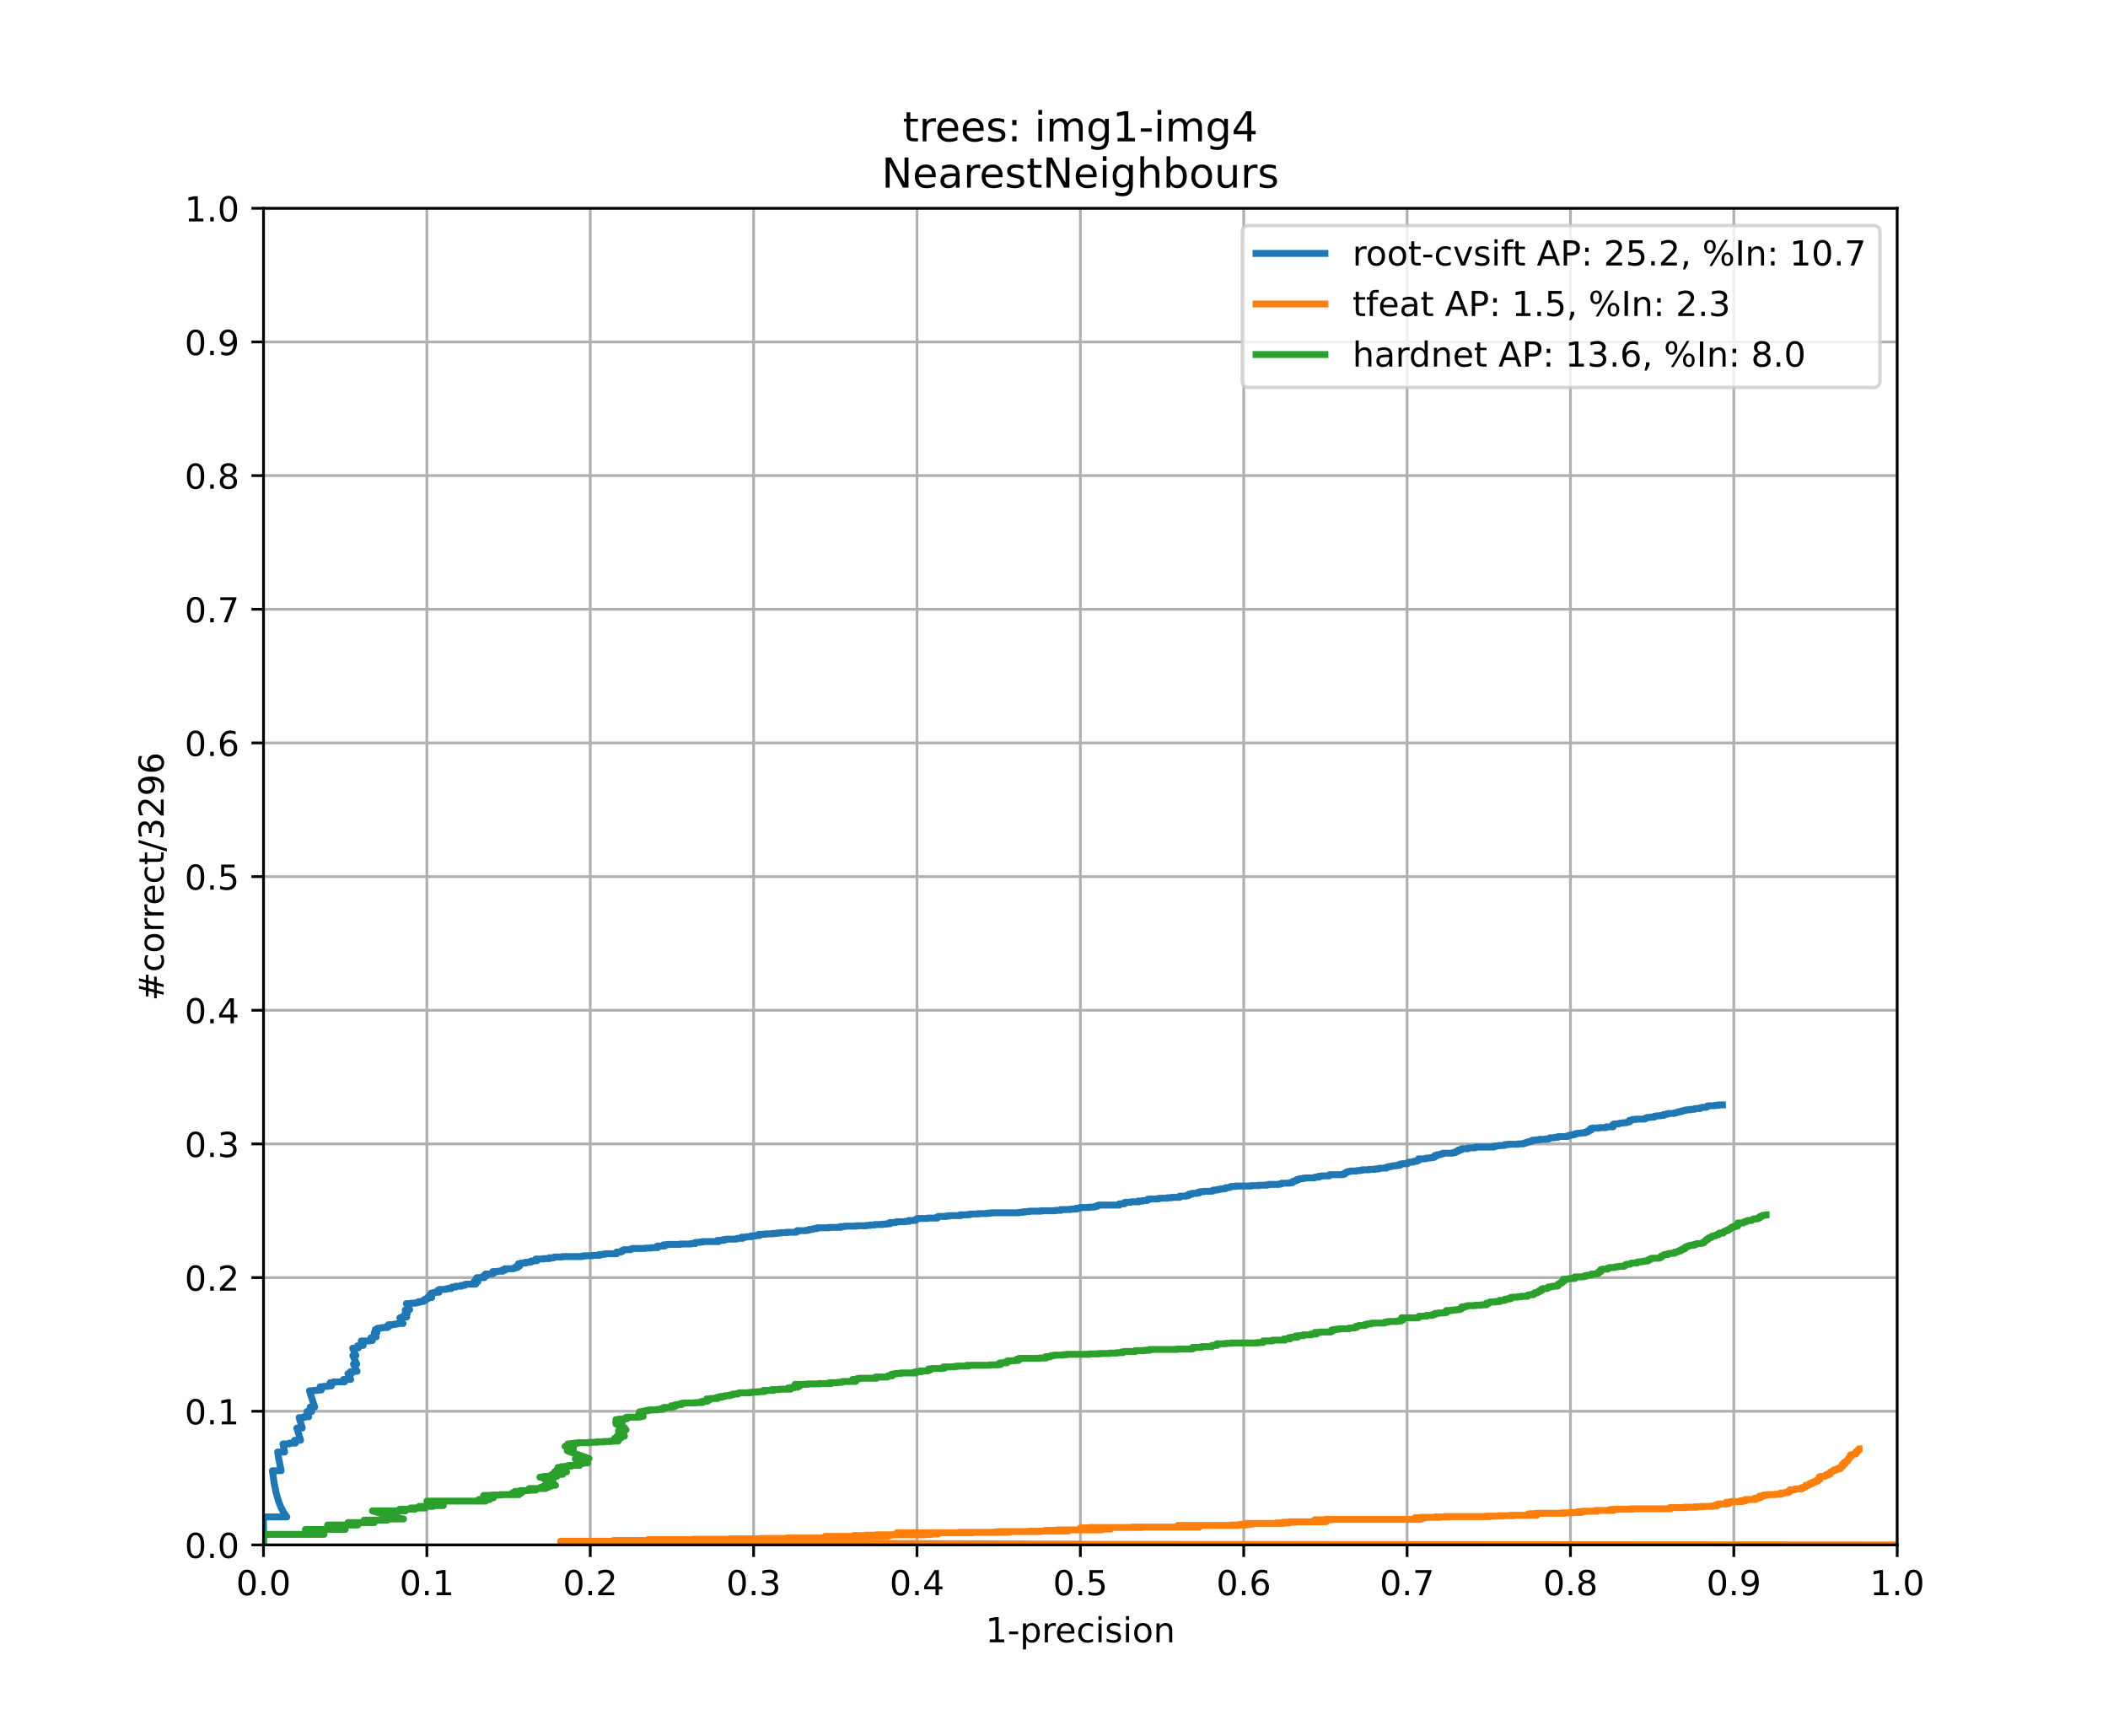 <?xml version="1.0" encoding="utf-8" standalone="no"?>
<!DOCTYPE svg PUBLIC "-//W3C//DTD SVG 1.1//EN"
  "http://www.w3.org/Graphics/SVG/1.1/DTD/svg11.dtd">
<!-- Created with matplotlib (https://matplotlib.org/) -->
<svg height="504pt" version="1.1" viewBox="0 0 612 504" width="612pt" xmlns="http://www.w3.org/2000/svg" xmlns:xlink="http://www.w3.org/1999/xlink">
 <defs>
  <style type="text/css">
*{stroke-linecap:butt;stroke-linejoin:round;}
  </style>
 </defs>
 <g id="figure_1">
  <g id="patch_1">
   <path d="M 0 504 
L 612 504 
L 612 0 
L 0 0 
z
" style="fill:#ffffff;"/>
  </g>
  <g id="axes_1">
   <g id="patch_2">
    <path d="M 76.5 448.56 
L 550.8 448.56 
L 550.8 60.48 
L 76.5 60.48 
z
" style="fill:#ffffff;"/>
   </g>
   <g id="matplotlib.axis_1">
    <g id="xtick_1">
     <g id="line2d_1">
      <path clip-path="url(#pca362404aa)" d="M 76.5 448.56 
L 76.5 60.48 
" style="fill:none;stroke:#b0b0b0;stroke-linecap:square;stroke-width:0.8;"/>
     </g>
     <g id="line2d_2">
      <defs>
       <path d="M 0 0 
L 0 3.5 
" id="mc0dfc6ffd6" style="stroke:#000000;stroke-width:0.8;"/>
      </defs>
      <g>
       <use style="stroke:#000000;stroke-width:0.8;" x="76.5" xlink:href="#mc0dfc6ffd6" y="448.56"/>
      </g>
     </g>
     <g id="text_1">
      <!-- 0.0 -->
      <defs>
       <path d="M 31.781 66.406 
Q 24.172 66.406 20.328 58.906 
Q 16.5 51.422 16.5 36.375 
Q 16.5 21.391 20.328 13.891 
Q 24.172 6.391 31.781 6.391 
Q 39.453 6.391 43.281 13.891 
Q 47.125 21.391 47.125 36.375 
Q 47.125 51.422 43.281 58.906 
Q 39.453 66.406 31.781 66.406 
z
M 31.781 74.219 
Q 44.047 74.219 50.516 64.516 
Q 56.984 54.828 56.984 36.375 
Q 56.984 17.969 50.516 8.266 
Q 44.047 -1.422 31.781 -1.422 
Q 19.531 -1.422 13.062 8.266 
Q 6.594 17.969 6.594 36.375 
Q 6.594 54.828 13.062 64.516 
Q 19.531 74.219 31.781 74.219 
z
" id="DejaVuSans-48"/>
       <path d="M 10.688 12.406 
L 21 12.406 
L 21 0 
L 10.688 0 
z
" id="DejaVuSans-46"/>
      </defs>
      <g transform="translate(68.548 463.158)scale(0.1 -0.1)">
       <use xlink:href="#DejaVuSans-48"/>
       <use x="63.623" xlink:href="#DejaVuSans-46"/>
       <use x="95.41" xlink:href="#DejaVuSans-48"/>
      </g>
     </g>
    </g>
    <g id="xtick_2">
     <g id="line2d_3">
      <path clip-path="url(#pca362404aa)" d="M 123.93 448.56 
L 123.93 60.48 
" style="fill:none;stroke:#b0b0b0;stroke-linecap:square;stroke-width:0.8;"/>
     </g>
     <g id="line2d_4">
      <g>
       <use style="stroke:#000000;stroke-width:0.8;" x="123.93" xlink:href="#mc0dfc6ffd6" y="448.56"/>
      </g>
     </g>
     <g id="text_2">
      <!-- 0.1 -->
      <defs>
       <path d="M 12.406 8.297 
L 28.516 8.297 
L 28.516 63.922 
L 10.984 60.406 
L 10.984 69.391 
L 28.422 72.906 
L 38.281 72.906 
L 38.281 8.297 
L 54.391 8.297 
L 54.391 0 
L 12.406 0 
z
" id="DejaVuSans-49"/>
      </defs>
      <g transform="translate(115.978 463.158)scale(0.1 -0.1)">
       <use xlink:href="#DejaVuSans-48"/>
       <use x="63.623" xlink:href="#DejaVuSans-46"/>
       <use x="95.41" xlink:href="#DejaVuSans-49"/>
      </g>
     </g>
    </g>
    <g id="xtick_3">
     <g id="line2d_5">
      <path clip-path="url(#pca362404aa)" d="M 171.36 448.56 
L 171.36 60.48 
" style="fill:none;stroke:#b0b0b0;stroke-linecap:square;stroke-width:0.8;"/>
     </g>
     <g id="line2d_6">
      <g>
       <use style="stroke:#000000;stroke-width:0.8;" x="171.36" xlink:href="#mc0dfc6ffd6" y="448.56"/>
      </g>
     </g>
     <g id="text_3">
      <!-- 0.2 -->
      <defs>
       <path d="M 19.188 8.297 
L 53.609 8.297 
L 53.609 0 
L 7.328 0 
L 7.328 8.297 
Q 12.938 14.109 22.625 23.891 
Q 32.328 33.688 34.812 36.531 
Q 39.547 41.844 41.422 45.531 
Q 43.312 49.219 43.312 52.781 
Q 43.312 58.594 39.234 62.25 
Q 35.156 65.922 28.609 65.922 
Q 23.969 65.922 18.812 64.312 
Q 13.672 62.703 7.812 59.422 
L 7.812 69.391 
Q 13.766 71.781 18.938 73 
Q 24.125 74.219 28.422 74.219 
Q 39.75 74.219 46.484 68.547 
Q 53.219 62.891 53.219 53.422 
Q 53.219 48.922 51.531 44.891 
Q 49.859 40.875 45.406 35.406 
Q 44.188 33.984 37.641 27.219 
Q 31.109 20.453 19.188 8.297 
z
" id="DejaVuSans-50"/>
      </defs>
      <g transform="translate(163.408 463.158)scale(0.1 -0.1)">
       <use xlink:href="#DejaVuSans-48"/>
       <use x="63.623" xlink:href="#DejaVuSans-46"/>
       <use x="95.41" xlink:href="#DejaVuSans-50"/>
      </g>
     </g>
    </g>
    <g id="xtick_4">
     <g id="line2d_7">
      <path clip-path="url(#pca362404aa)" d="M 218.79 448.56 
L 218.79 60.48 
" style="fill:none;stroke:#b0b0b0;stroke-linecap:square;stroke-width:0.8;"/>
     </g>
     <g id="line2d_8">
      <g>
       <use style="stroke:#000000;stroke-width:0.8;" x="218.79" xlink:href="#mc0dfc6ffd6" y="448.56"/>
      </g>
     </g>
     <g id="text_4">
      <!-- 0.3 -->
      <defs>
       <path d="M 40.578 39.312 
Q 47.656 37.797 51.625 33 
Q 55.609 28.219 55.609 21.188 
Q 55.609 10.406 48.188 4.484 
Q 40.766 -1.422 27.094 -1.422 
Q 22.516 -1.422 17.656 -0.516 
Q 12.797 0.391 7.625 2.203 
L 7.625 11.719 
Q 11.719 9.328 16.594 8.109 
Q 21.484 6.891 26.812 6.891 
Q 36.078 6.891 40.938 10.547 
Q 45.797 14.203 45.797 21.188 
Q 45.797 27.641 41.281 31.266 
Q 36.766 34.906 28.719 34.906 
L 20.219 34.906 
L 20.219 43.016 
L 29.109 43.016 
Q 36.375 43.016 40.234 45.922 
Q 44.094 48.828 44.094 54.297 
Q 44.094 59.906 40.109 62.906 
Q 36.141 65.922 28.719 65.922 
Q 24.656 65.922 20.016 65.031 
Q 15.375 64.156 9.812 62.312 
L 9.812 71.094 
Q 15.438 72.656 20.344 73.438 
Q 25.25 74.219 29.594 74.219 
Q 40.828 74.219 47.359 69.109 
Q 53.906 64.016 53.906 55.328 
Q 53.906 49.266 50.438 45.094 
Q 46.969 40.922 40.578 39.312 
z
" id="DejaVuSans-51"/>
      </defs>
      <g transform="translate(210.838 463.158)scale(0.1 -0.1)">
       <use xlink:href="#DejaVuSans-48"/>
       <use x="63.623" xlink:href="#DejaVuSans-46"/>
       <use x="95.41" xlink:href="#DejaVuSans-51"/>
      </g>
     </g>
    </g>
    <g id="xtick_5">
     <g id="line2d_9">
      <path clip-path="url(#pca362404aa)" d="M 266.22 448.56 
L 266.22 60.48 
" style="fill:none;stroke:#b0b0b0;stroke-linecap:square;stroke-width:0.8;"/>
     </g>
     <g id="line2d_10">
      <g>
       <use style="stroke:#000000;stroke-width:0.8;" x="266.22" xlink:href="#mc0dfc6ffd6" y="448.56"/>
      </g>
     </g>
     <g id="text_5">
      <!-- 0.4 -->
      <defs>
       <path d="M 37.797 64.312 
L 12.891 25.391 
L 37.797 25.391 
z
M 35.203 72.906 
L 47.609 72.906 
L 47.609 25.391 
L 58.016 25.391 
L 58.016 17.188 
L 47.609 17.188 
L 47.609 0 
L 37.797 0 
L 37.797 17.188 
L 4.891 17.188 
L 4.891 26.703 
z
" id="DejaVuSans-52"/>
      </defs>
      <g transform="translate(258.268 463.158)scale(0.1 -0.1)">
       <use xlink:href="#DejaVuSans-48"/>
       <use x="63.623" xlink:href="#DejaVuSans-46"/>
       <use x="95.41" xlink:href="#DejaVuSans-52"/>
      </g>
     </g>
    </g>
    <g id="xtick_6">
     <g id="line2d_11">
      <path clip-path="url(#pca362404aa)" d="M 313.65 448.56 
L 313.65 60.48 
" style="fill:none;stroke:#b0b0b0;stroke-linecap:square;stroke-width:0.8;"/>
     </g>
     <g id="line2d_12">
      <g>
       <use style="stroke:#000000;stroke-width:0.8;" x="313.65" xlink:href="#mc0dfc6ffd6" y="448.56"/>
      </g>
     </g>
     <g id="text_6">
      <!-- 0.5 -->
      <defs>
       <path d="M 10.797 72.906 
L 49.516 72.906 
L 49.516 64.594 
L 19.828 64.594 
L 19.828 46.734 
Q 21.969 47.469 24.109 47.828 
Q 26.266 48.188 28.422 48.188 
Q 40.625 48.188 47.75 41.5 
Q 54.891 34.812 54.891 23.391 
Q 54.891 11.625 47.562 5.094 
Q 40.234 -1.422 26.906 -1.422 
Q 22.312 -1.422 17.547 -0.641 
Q 12.797 0.141 7.719 1.703 
L 7.719 11.625 
Q 12.109 9.234 16.797 8.062 
Q 21.484 6.891 26.703 6.891 
Q 35.156 6.891 40.078 11.328 
Q 45.016 15.766 45.016 23.391 
Q 45.016 31 40.078 35.438 
Q 35.156 39.891 26.703 39.891 
Q 22.75 39.891 18.812 39.016 
Q 14.891 38.141 10.797 36.281 
z
" id="DejaVuSans-53"/>
      </defs>
      <g transform="translate(305.698 463.158)scale(0.1 -0.1)">
       <use xlink:href="#DejaVuSans-48"/>
       <use x="63.623" xlink:href="#DejaVuSans-46"/>
       <use x="95.41" xlink:href="#DejaVuSans-53"/>
      </g>
     </g>
    </g>
    <g id="xtick_7">
     <g id="line2d_13">
      <path clip-path="url(#pca362404aa)" d="M 361.08 448.56 
L 361.08 60.48 
" style="fill:none;stroke:#b0b0b0;stroke-linecap:square;stroke-width:0.8;"/>
     </g>
     <g id="line2d_14">
      <g>
       <use style="stroke:#000000;stroke-width:0.8;" x="361.08" xlink:href="#mc0dfc6ffd6" y="448.56"/>
      </g>
     </g>
     <g id="text_7">
      <!-- 0.6 -->
      <defs>
       <path d="M 33.016 40.375 
Q 26.375 40.375 22.484 35.828 
Q 18.609 31.297 18.609 23.391 
Q 18.609 15.531 22.484 10.953 
Q 26.375 6.391 33.016 6.391 
Q 39.656 6.391 43.531 10.953 
Q 47.406 15.531 47.406 23.391 
Q 47.406 31.297 43.531 35.828 
Q 39.656 40.375 33.016 40.375 
z
M 52.594 71.297 
L 52.594 62.312 
Q 48.875 64.062 45.094 64.984 
Q 41.312 65.922 37.594 65.922 
Q 27.828 65.922 22.672 59.328 
Q 17.531 52.734 16.797 39.406 
Q 19.672 43.656 24.016 45.922 
Q 28.375 48.188 33.594 48.188 
Q 44.578 48.188 50.953 41.516 
Q 57.328 34.859 57.328 23.391 
Q 57.328 12.156 50.688 5.359 
Q 44.047 -1.422 33.016 -1.422 
Q 20.359 -1.422 13.672 8.266 
Q 6.984 17.969 6.984 36.375 
Q 6.984 53.656 15.188 63.938 
Q 23.391 74.219 37.203 74.219 
Q 40.922 74.219 44.703 73.484 
Q 48.484 72.75 52.594 71.297 
z
" id="DejaVuSans-54"/>
      </defs>
      <g transform="translate(353.128 463.158)scale(0.1 -0.1)">
       <use xlink:href="#DejaVuSans-48"/>
       <use x="63.623" xlink:href="#DejaVuSans-46"/>
       <use x="95.41" xlink:href="#DejaVuSans-54"/>
      </g>
     </g>
    </g>
    <g id="xtick_8">
     <g id="line2d_15">
      <path clip-path="url(#pca362404aa)" d="M 408.51 448.56 
L 408.51 60.48 
" style="fill:none;stroke:#b0b0b0;stroke-linecap:square;stroke-width:0.8;"/>
     </g>
     <g id="line2d_16">
      <g>
       <use style="stroke:#000000;stroke-width:0.8;" x="408.51" xlink:href="#mc0dfc6ffd6" y="448.56"/>
      </g>
     </g>
     <g id="text_8">
      <!-- 0.7 -->
      <defs>
       <path d="M 8.203 72.906 
L 55.078 72.906 
L 55.078 68.703 
L 28.609 0 
L 18.312 0 
L 43.219 64.594 
L 8.203 64.594 
z
" id="DejaVuSans-55"/>
      </defs>
      <g transform="translate(400.558 463.158)scale(0.1 -0.1)">
       <use xlink:href="#DejaVuSans-48"/>
       <use x="63.623" xlink:href="#DejaVuSans-46"/>
       <use x="95.41" xlink:href="#DejaVuSans-55"/>
      </g>
     </g>
    </g>
    <g id="xtick_9">
     <g id="line2d_17">
      <path clip-path="url(#pca362404aa)" d="M 455.94 448.56 
L 455.94 60.48 
" style="fill:none;stroke:#b0b0b0;stroke-linecap:square;stroke-width:0.8;"/>
     </g>
     <g id="line2d_18">
      <g>
       <use style="stroke:#000000;stroke-width:0.8;" x="455.94" xlink:href="#mc0dfc6ffd6" y="448.56"/>
      </g>
     </g>
     <g id="text_9">
      <!-- 0.8 -->
      <defs>
       <path d="M 31.781 34.625 
Q 24.75 34.625 20.719 30.859 
Q 16.703 27.094 16.703 20.516 
Q 16.703 13.922 20.719 10.156 
Q 24.75 6.391 31.781 6.391 
Q 38.812 6.391 42.859 10.172 
Q 46.922 13.969 46.922 20.516 
Q 46.922 27.094 42.891 30.859 
Q 38.875 34.625 31.781 34.625 
z
M 21.922 38.812 
Q 15.578 40.375 12.031 44.719 
Q 8.5 49.078 8.5 55.328 
Q 8.5 64.062 14.719 69.141 
Q 20.953 74.219 31.781 74.219 
Q 42.672 74.219 48.875 69.141 
Q 55.078 64.062 55.078 55.328 
Q 55.078 49.078 51.531 44.719 
Q 48 40.375 41.703 38.812 
Q 48.828 37.156 52.797 32.312 
Q 56.781 27.484 56.781 20.516 
Q 56.781 9.906 50.312 4.234 
Q 43.844 -1.422 31.781 -1.422 
Q 19.734 -1.422 13.25 4.234 
Q 6.781 9.906 6.781 20.516 
Q 6.781 27.484 10.781 32.312 
Q 14.797 37.156 21.922 38.812 
z
M 18.312 54.391 
Q 18.312 48.734 21.844 45.562 
Q 25.391 42.391 31.781 42.391 
Q 38.141 42.391 41.719 45.562 
Q 45.312 48.734 45.312 54.391 
Q 45.312 60.062 41.719 63.234 
Q 38.141 66.406 31.781 66.406 
Q 25.391 66.406 21.844 63.234 
Q 18.312 60.062 18.312 54.391 
z
" id="DejaVuSans-56"/>
      </defs>
      <g transform="translate(447.988 463.158)scale(0.1 -0.1)">
       <use xlink:href="#DejaVuSans-48"/>
       <use x="63.623" xlink:href="#DejaVuSans-46"/>
       <use x="95.41" xlink:href="#DejaVuSans-56"/>
      </g>
     </g>
    </g>
    <g id="xtick_10">
     <g id="line2d_19">
      <path clip-path="url(#pca362404aa)" d="M 503.37 448.56 
L 503.37 60.48 
" style="fill:none;stroke:#b0b0b0;stroke-linecap:square;stroke-width:0.8;"/>
     </g>
     <g id="line2d_20">
      <g>
       <use style="stroke:#000000;stroke-width:0.8;" x="503.37" xlink:href="#mc0dfc6ffd6" y="448.56"/>
      </g>
     </g>
     <g id="text_10">
      <!-- 0.9 -->
      <defs>
       <path d="M 10.984 1.516 
L 10.984 10.5 
Q 14.703 8.734 18.5 7.812 
Q 22.312 6.891 25.984 6.891 
Q 35.75 6.891 40.891 13.453 
Q 46.047 20.016 46.781 33.406 
Q 43.953 29.203 39.594 26.953 
Q 35.25 24.703 29.984 24.703 
Q 19.047 24.703 12.672 31.312 
Q 6.297 37.938 6.297 49.422 
Q 6.297 60.641 12.938 67.422 
Q 19.578 74.219 30.609 74.219 
Q 43.266 74.219 49.922 64.516 
Q 56.594 54.828 56.594 36.375 
Q 56.594 19.141 48.406 8.859 
Q 40.234 -1.422 26.422 -1.422 
Q 22.703 -1.422 18.891 -0.688 
Q 15.094 0.047 10.984 1.516 
z
M 30.609 32.422 
Q 37.25 32.422 41.125 36.953 
Q 45.016 41.5 45.016 49.422 
Q 45.016 57.281 41.125 61.844 
Q 37.25 66.406 30.609 66.406 
Q 23.969 66.406 20.094 61.844 
Q 16.219 57.281 16.219 49.422 
Q 16.219 41.5 20.094 36.953 
Q 23.969 32.422 30.609 32.422 
z
" id="DejaVuSans-57"/>
      </defs>
      <g transform="translate(495.418 463.158)scale(0.1 -0.1)">
       <use xlink:href="#DejaVuSans-48"/>
       <use x="63.623" xlink:href="#DejaVuSans-46"/>
       <use x="95.41" xlink:href="#DejaVuSans-57"/>
      </g>
     </g>
    </g>
    <g id="xtick_11">
     <g id="line2d_21">
      <path clip-path="url(#pca362404aa)" d="M 550.8 448.56 
L 550.8 60.48 
" style="fill:none;stroke:#b0b0b0;stroke-linecap:square;stroke-width:0.8;"/>
     </g>
     <g id="line2d_22">
      <g>
       <use style="stroke:#000000;stroke-width:0.8;" x="550.8" xlink:href="#mc0dfc6ffd6" y="448.56"/>
      </g>
     </g>
     <g id="text_11">
      <!-- 1.0 -->
      <g transform="translate(542.848 463.158)scale(0.1 -0.1)">
       <use xlink:href="#DejaVuSans-49"/>
       <use x="63.623" xlink:href="#DejaVuSans-46"/>
       <use x="95.41" xlink:href="#DejaVuSans-48"/>
      </g>
     </g>
    </g>
    <g id="text_12">
     <!-- 1-precision -->
     <defs>
      <path d="M 4.891 31.391 
L 31.203 31.391 
L 31.203 23.391 
L 4.891 23.391 
z
" id="DejaVuSans-45"/>
      <path d="M 18.109 8.203 
L 18.109 -20.797 
L 9.078 -20.797 
L 9.078 54.688 
L 18.109 54.688 
L 18.109 46.391 
Q 20.953 51.266 25.266 53.625 
Q 29.594 56 35.594 56 
Q 45.562 56 51.781 48.094 
Q 58.016 40.188 58.016 27.297 
Q 58.016 14.406 51.781 6.484 
Q 45.562 -1.422 35.594 -1.422 
Q 29.594 -1.422 25.266 0.953 
Q 20.953 3.328 18.109 8.203 
z
M 48.688 27.297 
Q 48.688 37.203 44.609 42.844 
Q 40.531 48.484 33.406 48.484 
Q 26.266 48.484 22.188 42.844 
Q 18.109 37.203 18.109 27.297 
Q 18.109 17.391 22.188 11.75 
Q 26.266 6.109 33.406 6.109 
Q 40.531 6.109 44.609 11.75 
Q 48.688 17.391 48.688 27.297 
z
" id="DejaVuSans-112"/>
      <path d="M 41.109 46.297 
Q 39.594 47.172 37.812 47.578 
Q 36.031 48 33.891 48 
Q 26.266 48 22.188 43.047 
Q 18.109 38.094 18.109 28.812 
L 18.109 0 
L 9.078 0 
L 9.078 54.688 
L 18.109 54.688 
L 18.109 46.188 
Q 20.953 51.172 25.484 53.578 
Q 30.031 56 36.531 56 
Q 37.453 56 38.578 55.875 
Q 39.703 55.766 41.062 55.516 
z
" id="DejaVuSans-114"/>
      <path d="M 56.203 29.594 
L 56.203 25.203 
L 14.891 25.203 
Q 15.484 15.922 20.484 11.062 
Q 25.484 6.203 34.422 6.203 
Q 39.594 6.203 44.453 7.469 
Q 49.312 8.734 54.109 11.281 
L 54.109 2.781 
Q 49.266 0.734 44.188 -0.344 
Q 39.109 -1.422 33.891 -1.422 
Q 20.797 -1.422 13.156 6.188 
Q 5.516 13.812 5.516 26.812 
Q 5.516 40.234 12.766 48.109 
Q 20.016 56 32.328 56 
Q 43.359 56 49.781 48.891 
Q 56.203 41.797 56.203 29.594 
z
M 47.219 32.234 
Q 47.125 39.594 43.094 43.984 
Q 39.062 48.391 32.422 48.391 
Q 24.906 48.391 20.391 44.141 
Q 15.875 39.891 15.188 32.172 
z
" id="DejaVuSans-101"/>
      <path d="M 48.781 52.594 
L 48.781 44.188 
Q 44.969 46.297 41.141 47.344 
Q 37.312 48.391 33.406 48.391 
Q 24.656 48.391 19.812 42.844 
Q 14.984 37.312 14.984 27.297 
Q 14.984 17.281 19.812 11.734 
Q 24.656 6.203 33.406 6.203 
Q 37.312 6.203 41.141 7.25 
Q 44.969 8.297 48.781 10.406 
L 48.781 2.094 
Q 45.016 0.344 40.984 -0.531 
Q 36.969 -1.422 32.422 -1.422 
Q 20.062 -1.422 12.781 6.344 
Q 5.516 14.109 5.516 27.297 
Q 5.516 40.672 12.859 48.328 
Q 20.219 56 33.016 56 
Q 37.156 56 41.109 55.141 
Q 45.062 54.297 48.781 52.594 
z
" id="DejaVuSans-99"/>
      <path d="M 9.422 54.688 
L 18.406 54.688 
L 18.406 0 
L 9.422 0 
z
M 9.422 75.984 
L 18.406 75.984 
L 18.406 64.594 
L 9.422 64.594 
z
" id="DejaVuSans-105"/>
      <path d="M 44.281 53.078 
L 44.281 44.578 
Q 40.484 46.531 36.375 47.5 
Q 32.281 48.484 27.875 48.484 
Q 21.188 48.484 17.844 46.438 
Q 14.5 44.391 14.5 40.281 
Q 14.5 37.156 16.891 35.375 
Q 19.281 33.594 26.516 31.984 
L 29.594 31.297 
Q 39.156 29.25 43.188 25.516 
Q 47.219 21.781 47.219 15.094 
Q 47.219 7.469 41.188 3.016 
Q 35.156 -1.422 24.609 -1.422 
Q 20.219 -1.422 15.453 -0.562 
Q 10.688 0.297 5.422 2 
L 5.422 11.281 
Q 10.406 8.688 15.234 7.391 
Q 20.062 6.109 24.812 6.109 
Q 31.156 6.109 34.562 8.281 
Q 37.984 10.453 37.984 14.406 
Q 37.984 18.062 35.516 20.016 
Q 33.062 21.969 24.703 23.781 
L 21.578 24.516 
Q 13.234 26.266 9.516 29.906 
Q 5.812 33.547 5.812 39.891 
Q 5.812 47.609 11.281 51.797 
Q 16.75 56 26.812 56 
Q 31.781 56 36.172 55.266 
Q 40.578 54.547 44.281 53.078 
z
" id="DejaVuSans-115"/>
      <path d="M 30.609 48.391 
Q 23.391 48.391 19.188 42.75 
Q 14.984 37.109 14.984 27.297 
Q 14.984 17.484 19.156 11.844 
Q 23.344 6.203 30.609 6.203 
Q 37.797 6.203 41.984 11.859 
Q 46.188 17.531 46.188 27.297 
Q 46.188 37.016 41.984 42.703 
Q 37.797 48.391 30.609 48.391 
z
M 30.609 56 
Q 42.328 56 49.016 48.375 
Q 55.719 40.766 55.719 27.297 
Q 55.719 13.875 49.016 6.219 
Q 42.328 -1.422 30.609 -1.422 
Q 18.844 -1.422 12.172 6.219 
Q 5.516 13.875 5.516 27.297 
Q 5.516 40.766 12.172 48.375 
Q 18.844 56 30.609 56 
z
" id="DejaVuSans-111"/>
      <path d="M 54.891 33.016 
L 54.891 0 
L 45.906 0 
L 45.906 32.719 
Q 45.906 40.484 42.875 44.328 
Q 39.844 48.188 33.797 48.188 
Q 26.516 48.188 22.312 43.547 
Q 18.109 38.922 18.109 30.906 
L 18.109 0 
L 9.078 0 
L 9.078 54.688 
L 18.109 54.688 
L 18.109 46.188 
Q 21.344 51.125 25.703 53.562 
Q 30.078 56 35.797 56 
Q 45.219 56 50.047 50.172 
Q 54.891 44.344 54.891 33.016 
z
" id="DejaVuSans-110"/>
     </defs>
     <g transform="translate(286.111 476.837)scale(0.1 -0.1)">
      <use xlink:href="#DejaVuSans-49"/>
      <use x="63.623" xlink:href="#DejaVuSans-45"/>
      <use x="99.707" xlink:href="#DejaVuSans-112"/>
      <use x="163.184" xlink:href="#DejaVuSans-114"/>
      <use x="202.047" xlink:href="#DejaVuSans-101"/>
      <use x="263.57" xlink:href="#DejaVuSans-99"/>
      <use x="318.551" xlink:href="#DejaVuSans-105"/>
      <use x="346.334" xlink:href="#DejaVuSans-115"/>
      <use x="398.434" xlink:href="#DejaVuSans-105"/>
      <use x="426.217" xlink:href="#DejaVuSans-111"/>
      <use x="487.398" xlink:href="#DejaVuSans-110"/>
     </g>
    </g>
   </g>
   <g id="matplotlib.axis_2">
    <g id="ytick_1">
     <g id="line2d_23">
      <path clip-path="url(#pca362404aa)" d="M 76.5 448.56 
L 550.8 448.56 
" style="fill:none;stroke:#b0b0b0;stroke-linecap:square;stroke-width:0.8;"/>
     </g>
     <g id="line2d_24">
      <defs>
       <path d="M 0 0 
L -3.5 0 
" id="mc05c0f0e40" style="stroke:#000000;stroke-width:0.8;"/>
      </defs>
      <g>
       <use style="stroke:#000000;stroke-width:0.8;" x="76.5" xlink:href="#mc05c0f0e40" y="448.56"/>
      </g>
     </g>
     <g id="text_13">
      <!-- 0.0 -->
      <g transform="translate(53.597 452.359)scale(0.1 -0.1)">
       <use xlink:href="#DejaVuSans-48"/>
       <use x="63.623" xlink:href="#DejaVuSans-46"/>
       <use x="95.41" xlink:href="#DejaVuSans-48"/>
      </g>
     </g>
    </g>
    <g id="ytick_2">
     <g id="line2d_25">
      <path clip-path="url(#pca362404aa)" d="M 76.5 409.752 
L 550.8 409.752 
" style="fill:none;stroke:#b0b0b0;stroke-linecap:square;stroke-width:0.8;"/>
     </g>
     <g id="line2d_26">
      <g>
       <use style="stroke:#000000;stroke-width:0.8;" x="76.5" xlink:href="#mc05c0f0e40" y="409.752"/>
      </g>
     </g>
     <g id="text_14">
      <!-- 0.1 -->
      <g transform="translate(53.597 413.551)scale(0.1 -0.1)">
       <use xlink:href="#DejaVuSans-48"/>
       <use x="63.623" xlink:href="#DejaVuSans-46"/>
       <use x="95.41" xlink:href="#DejaVuSans-49"/>
      </g>
     </g>
    </g>
    <g id="ytick_3">
     <g id="line2d_27">
      <path clip-path="url(#pca362404aa)" d="M 76.5 370.944 
L 550.8 370.944 
" style="fill:none;stroke:#b0b0b0;stroke-linecap:square;stroke-width:0.8;"/>
     </g>
     <g id="line2d_28">
      <g>
       <use style="stroke:#000000;stroke-width:0.8;" x="76.5" xlink:href="#mc05c0f0e40" y="370.944"/>
      </g>
     </g>
     <g id="text_15">
      <!-- 0.2 -->
      <g transform="translate(53.597 374.743)scale(0.1 -0.1)">
       <use xlink:href="#DejaVuSans-48"/>
       <use x="63.623" xlink:href="#DejaVuSans-46"/>
       <use x="95.41" xlink:href="#DejaVuSans-50"/>
      </g>
     </g>
    </g>
    <g id="ytick_4">
     <g id="line2d_29">
      <path clip-path="url(#pca362404aa)" d="M 76.5 332.136 
L 550.8 332.136 
" style="fill:none;stroke:#b0b0b0;stroke-linecap:square;stroke-width:0.8;"/>
     </g>
     <g id="line2d_30">
      <g>
       <use style="stroke:#000000;stroke-width:0.8;" x="76.5" xlink:href="#mc05c0f0e40" y="332.136"/>
      </g>
     </g>
     <g id="text_16">
      <!-- 0.3 -->
      <g transform="translate(53.597 335.935)scale(0.1 -0.1)">
       <use xlink:href="#DejaVuSans-48"/>
       <use x="63.623" xlink:href="#DejaVuSans-46"/>
       <use x="95.41" xlink:href="#DejaVuSans-51"/>
      </g>
     </g>
    </g>
    <g id="ytick_5">
     <g id="line2d_31">
      <path clip-path="url(#pca362404aa)" d="M 76.5 293.328 
L 550.8 293.328 
" style="fill:none;stroke:#b0b0b0;stroke-linecap:square;stroke-width:0.8;"/>
     </g>
     <g id="line2d_32">
      <g>
       <use style="stroke:#000000;stroke-width:0.8;" x="76.5" xlink:href="#mc05c0f0e40" y="293.328"/>
      </g>
     </g>
     <g id="text_17">
      <!-- 0.4 -->
      <g transform="translate(53.597 297.127)scale(0.1 -0.1)">
       <use xlink:href="#DejaVuSans-48"/>
       <use x="63.623" xlink:href="#DejaVuSans-46"/>
       <use x="95.41" xlink:href="#DejaVuSans-52"/>
      </g>
     </g>
    </g>
    <g id="ytick_6">
     <g id="line2d_33">
      <path clip-path="url(#pca362404aa)" d="M 76.5 254.52 
L 550.8 254.52 
" style="fill:none;stroke:#b0b0b0;stroke-linecap:square;stroke-width:0.8;"/>
     </g>
     <g id="line2d_34">
      <g>
       <use style="stroke:#000000;stroke-width:0.8;" x="76.5" xlink:href="#mc05c0f0e40" y="254.52"/>
      </g>
     </g>
     <g id="text_18">
      <!-- 0.5 -->
      <g transform="translate(53.597 258.319)scale(0.1 -0.1)">
       <use xlink:href="#DejaVuSans-48"/>
       <use x="63.623" xlink:href="#DejaVuSans-46"/>
       <use x="95.41" xlink:href="#DejaVuSans-53"/>
      </g>
     </g>
    </g>
    <g id="ytick_7">
     <g id="line2d_35">
      <path clip-path="url(#pca362404aa)" d="M 76.5 215.712 
L 550.8 215.712 
" style="fill:none;stroke:#b0b0b0;stroke-linecap:square;stroke-width:0.8;"/>
     </g>
     <g id="line2d_36">
      <g>
       <use style="stroke:#000000;stroke-width:0.8;" x="76.5" xlink:href="#mc05c0f0e40" y="215.712"/>
      </g>
     </g>
     <g id="text_19">
      <!-- 0.6 -->
      <g transform="translate(53.597 219.511)scale(0.1 -0.1)">
       <use xlink:href="#DejaVuSans-48"/>
       <use x="63.623" xlink:href="#DejaVuSans-46"/>
       <use x="95.41" xlink:href="#DejaVuSans-54"/>
      </g>
     </g>
    </g>
    <g id="ytick_8">
     <g id="line2d_37">
      <path clip-path="url(#pca362404aa)" d="M 76.5 176.904 
L 550.8 176.904 
" style="fill:none;stroke:#b0b0b0;stroke-linecap:square;stroke-width:0.8;"/>
     </g>
     <g id="line2d_38">
      <g>
       <use style="stroke:#000000;stroke-width:0.8;" x="76.5" xlink:href="#mc05c0f0e40" y="176.904"/>
      </g>
     </g>
     <g id="text_20">
      <!-- 0.7 -->
      <g transform="translate(53.597 180.703)scale(0.1 -0.1)">
       <use xlink:href="#DejaVuSans-48"/>
       <use x="63.623" xlink:href="#DejaVuSans-46"/>
       <use x="95.41" xlink:href="#DejaVuSans-55"/>
      </g>
     </g>
    </g>
    <g id="ytick_9">
     <g id="line2d_39">
      <path clip-path="url(#pca362404aa)" d="M 76.5 138.096 
L 550.8 138.096 
" style="fill:none;stroke:#b0b0b0;stroke-linecap:square;stroke-width:0.8;"/>
     </g>
     <g id="line2d_40">
      <g>
       <use style="stroke:#000000;stroke-width:0.8;" x="76.5" xlink:href="#mc05c0f0e40" y="138.096"/>
      </g>
     </g>
     <g id="text_21">
      <!-- 0.8 -->
      <g transform="translate(53.597 141.895)scale(0.1 -0.1)">
       <use xlink:href="#DejaVuSans-48"/>
       <use x="63.623" xlink:href="#DejaVuSans-46"/>
       <use x="95.41" xlink:href="#DejaVuSans-56"/>
      </g>
     </g>
    </g>
    <g id="ytick_10">
     <g id="line2d_41">
      <path clip-path="url(#pca362404aa)" d="M 76.5 99.288 
L 550.8 99.288 
" style="fill:none;stroke:#b0b0b0;stroke-linecap:square;stroke-width:0.8;"/>
     </g>
     <g id="line2d_42">
      <g>
       <use style="stroke:#000000;stroke-width:0.8;" x="76.5" xlink:href="#mc05c0f0e40" y="99.288"/>
      </g>
     </g>
     <g id="text_22">
      <!-- 0.9 -->
      <g transform="translate(53.597 103.087)scale(0.1 -0.1)">
       <use xlink:href="#DejaVuSans-48"/>
       <use x="63.623" xlink:href="#DejaVuSans-46"/>
       <use x="95.41" xlink:href="#DejaVuSans-57"/>
      </g>
     </g>
    </g>
    <g id="ytick_11">
     <g id="line2d_43">
      <path clip-path="url(#pca362404aa)" d="M 76.5 60.48 
L 550.8 60.48 
" style="fill:none;stroke:#b0b0b0;stroke-linecap:square;stroke-width:0.8;"/>
     </g>
     <g id="line2d_44">
      <g>
       <use style="stroke:#000000;stroke-width:0.8;" x="76.5" xlink:href="#mc05c0f0e40" y="60.48"/>
      </g>
     </g>
     <g id="text_23">
      <!-- 1.0 -->
      <g transform="translate(53.597 64.279)scale(0.1 -0.1)">
       <use xlink:href="#DejaVuSans-49"/>
       <use x="63.623" xlink:href="#DejaVuSans-46"/>
       <use x="95.41" xlink:href="#DejaVuSans-48"/>
      </g>
     </g>
    </g>
    <g id="text_24">
     <!-- #correct/3296 -->
     <defs>
      <path d="M 51.125 44 
L 36.922 44 
L 32.812 27.688 
L 47.125 27.688 
z
M 43.797 71.781 
L 38.719 51.516 
L 52.984 51.516 
L 58.109 71.781 
L 65.922 71.781 
L 60.891 51.516 
L 76.125 51.516 
L 76.125 44 
L 58.984 44 
L 54.984 27.688 
L 70.516 27.688 
L 70.516 20.219 
L 53.078 20.219 
L 48 0 
L 40.188 0 
L 45.219 20.219 
L 30.906 20.219 
L 25.875 0 
L 18.016 0 
L 23.094 20.219 
L 7.719 20.219 
L 7.719 27.688 
L 24.906 27.688 
L 29 44 
L 13.281 44 
L 13.281 51.516 
L 30.906 51.516 
L 35.891 71.781 
z
" id="DejaVuSans-35"/>
      <path d="M 18.312 70.219 
L 18.312 54.688 
L 36.812 54.688 
L 36.812 47.703 
L 18.312 47.703 
L 18.312 18.016 
Q 18.312 11.328 20.141 9.422 
Q 21.969 7.516 27.594 7.516 
L 36.812 7.516 
L 36.812 0 
L 27.594 0 
Q 17.188 0 13.234 3.875 
Q 9.281 7.766 9.281 18.016 
L 9.281 47.703 
L 2.688 47.703 
L 2.688 54.688 
L 9.281 54.688 
L 9.281 70.219 
z
" id="DejaVuSans-116"/>
      <path d="M 25.391 72.906 
L 33.688 72.906 
L 8.297 -9.281 
L 0 -9.281 
z
" id="DejaVuSans-47"/>
     </defs>
     <g transform="translate(47.517 290.625)rotate(-90)scale(0.1 -0.1)">
      <use xlink:href="#DejaVuSans-35"/>
      <use x="83.789" xlink:href="#DejaVuSans-99"/>
      <use x="138.77" xlink:href="#DejaVuSans-111"/>
      <use x="199.951" xlink:href="#DejaVuSans-114"/>
      <use x="239.314" xlink:href="#DejaVuSans-114"/>
      <use x="278.178" xlink:href="#DejaVuSans-101"/>
      <use x="339.701" xlink:href="#DejaVuSans-99"/>
      <use x="394.682" xlink:href="#DejaVuSans-116"/>
      <use x="433.891" xlink:href="#DejaVuSans-47"/>
      <use x="467.582" xlink:href="#DejaVuSans-51"/>
      <use x="531.205" xlink:href="#DejaVuSans-50"/>
      <use x="594.828" xlink:href="#DejaVuSans-57"/>
      <use x="658.451" xlink:href="#DejaVuSans-54"/>
     </g>
    </g>
   </g>
   <g id="line2d_45">
    <path clip-path="url(#pca362404aa)" d="M 76.5 448.442 
L 76.5 440.436 
L 83.276 440.436 
L 82.356 439.141 
L 81.546 437.61 
L 80.812 435.726 
L 80.148 433.371 
L 79.56 430.428 
L 79.078 427.013 
L 81.628 427.013 
L 80.912 423.481 
L 80.606 421.597 
L 82.633 421.597 
L 82.146 419.242 
L 83.999 419.242 
L 83.94 419.007 
L 85.764 419.007 
L 85.517 418.182 
L 87.28 418.182 
L 86.213 414.768 
L 86.18 414.65 
L 87.755 414.65 
L 86.843 411.589 
L 88.284 411.589 
L 88.211 411.353 
L 89.634 411.353 
L 89.129 409.823 
L 90.491 409.823 
L 90.051 408.527 
L 91.364 408.527 
L 90.087 404.642 
L 89.843 403.818 
L 91.019 403.818 
L 90.982 403.7 
L 92.149 403.7 
L 92.11 403.582 
L 93.268 403.582 
L 92.936 402.64 
L 94.067 402.64 
L 94.023 402.523 
L 95.146 402.523 
L 95.1 402.405 
L 96.214 402.405 
L 95.836 401.463 
L 96.924 401.463 
L 96.827 401.227 
L 100.047 401.227 
L 99.717 400.521 
L 101.811 400.521 
L 101.014 398.873 
L 102.023 398.873 
L 101.74 398.284 
L 102.733 398.284 
L 102.675 398.166 
L 103.663 398.166 
L 102.627 396.047 
L 103.574 396.047 
L 102.423 393.574 
L 103.329 393.574 
L 102.388 391.455 
L 103.26 391.455 
L 103.208 391.337 
L 104.076 391.337 
L 103.811 390.748 
L 104.667 390.748 
L 104.613 390.631 
L 105.465 390.631 
L 104.869 389.335 
L 107.356 389.335 
L 107.299 389.218 
L 108.12 389.218 
L 107.715 388.393 
L 108.524 388.393 
L 108.407 388.158 
L 109.21 388.158 
L 108.627 386.981 
L 109.414 386.981 
L 108.952 386.039 
L 109.726 386.039 
L 109.552 385.685 
L 110.32 385.685 
L 110.261 385.568 
L 111.024 385.568 
L 110.965 385.45 
L 112.481 385.45 
L 112.296 385.097 
L 113.047 385.097 
L 112.798 384.626 
L 114.283 384.626 
L 114.219 384.508 
L 114.957 384.508 
L 114.892 384.39 
L 115.626 384.39 
L 115.56 384.272 
L 117.018 384.272 
L 116.09 382.624 
L 116.8 382.624 
L 116.669 382.389 
L 118.078 382.389 
L 117.545 381.447 
L 118.238 381.447 
L 117.646 380.387 
L 118.328 380.387 
L 118.262 380.269 
L 118.941 380.269 
L 117.965 378.503 
L 119.289 378.503 
L 119.223 378.385 
L 120.537 378.385 
L 120.47 378.268 
L 121.123 378.268 
L 121.055 378.15 
L 121.706 378.15 
L 121.569 377.914 
L 122.86 377.914 
L 122.721 377.679 
L 123.362 377.679 
L 123.152 377.326 
L 123.789 377.326 
L 123.649 377.09 
L 124.281 377.09 
L 124.07 376.737 
L 125.325 376.737 
L 124.828 375.913 
L 125.447 375.913 
L 125.164 375.442 
L 125.778 375.442 
L 125.707 375.324 
L 126.319 375.324 
L 126.247 375.206 
L 127.463 375.206 
L 127.101 374.618 
L 127.703 374.618 
L 127.558 374.382 
L 129.349 374.382 
L 129.274 374.264 
L 129.867 374.264 
L 129.792 374.147 
L 130.971 374.147 
L 130.819 373.911 
L 131.405 373.911 
L 131.252 373.676 
L 132.416 373.676 
L 132.261 373.44 
L 133.991 373.44 
L 133.833 373.205 
L 134.975 373.205 
L 134.816 372.969 
L 135.383 372.969 
L 135.303 372.851 
L 138.114 372.851 
L 137.618 372.145 
L 138.724 372.145 
L 138.146 371.321 
L 138.693 371.321 
L 138.447 370.968 
L 140.611 370.968 
L 140.277 370.497 
L 140.812 370.497 
L 140.728 370.379 
L 141.261 370.379 
L 140.926 369.908 
L 143.036 369.908 
L 142.865 369.672 
L 143.388 369.672 
L 143.047 369.201 
L 144.602 369.201 
L 144.515 369.084 
L 146.056 369.084 
L 145.793 368.73 
L 146.811 368.73 
L 146.547 368.377 
L 149.061 368.377 
L 148.971 368.259 
L 149.469 368.259 
L 149.289 368.024 
L 150.28 368.024 
L 150.008 367.671 
L 150.5 367.671 
L 150.409 367.553 
L 150.9 367.553 
L 150.447 366.964 
L 151.42 366.964 
L 151.238 366.729 
L 152.686 366.729 
L 152.502 366.493 
L 153.937 366.493 
L 153.844 366.376 
L 154.319 366.376 
L 154.133 366.14 
L 155.079 366.14 
L 154.985 366.022 
L 155.926 366.022 
L 155.55 365.551 
L 157.872 365.551 
L 157.777 365.434 
L 159.613 365.434 
L 159.42 365.198 
L 160.783 365.198 
L 160.685 365.08 
L 161.138 365.08 
L 161.04 364.963 
L 163.282 364.963 
L 163.182 364.845 
L 168.889 364.845 
L 168.785 364.727 
L 169.647 364.727 
L 169.542 364.609 
L 172.104 364.609 
L 171.997 364.492 
L 174.103 364.492 
L 173.887 364.256 
L 175.138 364.256 
L 175.029 364.138 
L 175.857 364.138 
L 175.748 364.021 
L 179.023 364.021 
L 178.8 363.785 
L 179.205 363.785 
L 178.982 363.55 
L 180.189 363.55 
L 180.077 363.432 
L 180.477 363.432 
L 180.365 363.314 
L 180.764 363.314 
L 180.54 363.079 
L 180.938 363.079 
L 180.826 362.961 
L 181.222 362.961 
L 181.11 362.843 
L 183.079 362.843 
L 182.965 362.726 
L 183.356 362.726 
L 183.243 362.608 
L 183.632 362.608 
L 183.519 362.49 
L 187.369 362.49 
L 187.253 362.372 
L 189.146 362.372 
L 189.029 362.255 
L 190.902 362.255 
L 190.783 362.137 
L 191.155 362.137 
L 190.801 361.784 
L 193.012 361.784 
L 192.655 361.43 
L 193.748 361.43 
L 193.629 361.313 
L 197.578 361.313 
L 197.456 361.195 
L 200.62 361.195 
L 200.497 361.077 
L 201.884 361.077 
L 201.636 360.842 
L 201.981 360.842 
L 201.857 360.724 
L 203.228 360.724 
L 203.104 360.606 
L 204.125 360.606 
L 204 360.488 
L 208.682 360.488 
L 208.301 360.135 
L 210.265 360.135 
L 210.01 359.9 
L 210.983 359.9 
L 210.855 359.782 
L 213.739 359.782 
L 213.609 359.664 
L 214.243 359.664 
L 214.114 359.547 
L 215.687 359.547 
L 215.298 359.193 
L 216.854 359.193 
L 216.724 359.076 
L 218.265 359.076 
L 218.004 358.84 
L 219.529 358.84 
L 219.398 358.722 
L 220.608 358.722 
L 220.214 358.369 
L 222.307 358.369 
L 222.175 358.251 
L 224.24 358.251 
L 224.107 358.134 
L 225.566 358.134 
L 225.433 358.016 
L 226.59 358.016 
L 226.456 357.898 
L 228.46 357.898 
L 228.326 357.78 
L 231.145 357.78 
L 231.01 357.663 
L 231.289 357.663 
L 231.154 357.545 
L 231.71 357.545 
L 231.441 357.309 
L 234.191 357.309 
L 234.056 357.192 
L 234.871 357.192 
L 234.736 357.074 
L 235.006 357.074 
L 234.871 356.956 
L 235.949 356.956 
L 235.813 356.838 
L 236.349 356.838 
L 236.213 356.721 
L 237.28 356.721 
L 237.144 356.603 
L 237.409 356.603 
L 237.273 356.485 
L 240.681 356.485 
L 240.544 356.367 
L 244.13 356.367 
L 243.854 356.132 
L 245.365 356.132 
L 245.226 356.014 
L 248.693 356.014 
L 248.554 355.896 
L 251.702 355.896 
L 251.562 355.779 
L 252.755 355.779 
L 252.615 355.661 
L 254.033 355.661 
L 253.893 355.543 
L 256.227 355.543 
L 256.086 355.426 
L 257.468 355.426 
L 257.327 355.308 
L 258.469 355.308 
L 258.186 355.072 
L 258.413 355.072 
L 258.272 354.955 
L 260.076 354.955 
L 259.935 354.837 
L 260.606 354.837 
L 260.464 354.719 
L 262.897 354.719 
L 262.755 354.601 
L 264.064 354.601 
L 263.78 354.366 
L 265.721 354.366 
L 265.579 354.248 
L 265.793 354.248 
L 265.651 354.13 
L 266.078 354.13 
L 265.936 354.013 
L 266.362 354.013 
L 266.22 353.895 
L 266.432 353.895 
L 266.291 353.777 
L 269.436 353.777 
L 269.294 353.659 
L 272.166 353.659 
L 271.881 353.424 
L 272.287 353.424 
L 272.144 353.306 
L 272.549 353.306 
L 272.407 353.188 
L 274.806 353.188 
L 274.664 353.071 
L 275.652 353.071 
L 275.509 352.953 
L 279.006 352.953 
L 278.721 352.717 
L 281.191 352.717 
L 281.048 352.6 
L 281.986 352.6 
L 281.843 352.482 
L 284.068 352.482 
L 283.925 352.364 
L 286.653 352.364 
L 286.51 352.246 
L 287.764 352.246 
L 287.621 352.129 
L 295.91 352.129 
L 295.767 352.011 
L 295.934 352.011 
L 296.932 352.011 
L 296.788 351.893 
L 296.954 351.893 
L 297.778 351.893 
L 297.635 351.775 
L 297.799 351.775 
L 298.943 351.775 
L 298.799 351.658 
L 298.962 351.658 
L 302.328 351.658 
L 302.185 351.54 
L 302.343 351.54 
L 306.536 351.54 
L 306.392 351.422 
L 306.544 351.422 
L 308.06 351.422 
L 307.923 351.187 
L 310.747 351.187 
L 310.604 351.069 
L 310.751 351.069 
L 312.643 351.069 
L 312.357 350.834 
L 312.502 350.834 
L 313.507 350.834 
L 313.364 350.716 
L 313.507 350.716 
L 313.65 350.716 
L 313.507 350.598 
L 313.65 350.598 
L 316.327 350.598 
L 316.185 350.48 
L 316.324 350.48 
L 317.707 350.48 
L 317.565 350.363 
L 317.703 350.363 
L 318.251 350.363 
L 318.109 350.245 
L 318.245 350.245 
L 318.654 350.245 
L 318.512 350.127 
L 318.648 350.127 
L 318.784 350.127 
L 318.643 350.009 
L 318.778 350.009 
L 319.049 350.009 
L 318.908 349.892 
L 319.043 349.892 
L 324.969 349.892 
L 324.815 349.656 
L 325.071 349.656 
L 324.93 349.538 
L 325.058 349.538 
L 326.454 349.538 
L 326.174 349.303 
L 326.3 349.303 
L 326.803 349.303 
L 326.648 349.067 
L 328.39 349.067 
L 328.25 348.95 
L 328.373 348.95 
L 330.691 348.95 
L 330.413 348.714 
L 330.534 348.714 
L 331.853 348.714 
L 331.714 348.596 
L 331.833 348.596 
L 333.017 348.596 
L 332.878 348.479 
L 332.996 348.479 
L 333.231 348.479 
L 333.072 348.243 
L 333.773 348.243 
L 333.635 348.125 
L 333.752 348.125 
L 336.284 348.125 
L 336.146 348.008 
L 336.26 348.008 
L 336.713 348.008 
L 336.576 347.89 
L 336.689 347.89 
L 338.926 347.89 
L 338.789 347.772 
L 338.9 347.772 
L 340.219 347.772 
L 340.082 347.654 
L 340.191 347.654 
L 342.458 347.654 
L 342.322 347.537 
L 342.429 347.537 
L 342.642 347.537 
L 342.476 347.301 
L 344.269 347.301 
L 344.134 347.184 
L 344.238 347.184 
L 344.967 347.184 
L 344.832 347.066 
L 344.936 347.066 
L 345.246 347.066 
L 345.111 346.948 
L 345.214 346.948 
L 345.318 346.948 
L 345.151 346.713 
L 346.177 346.713 
L 346.01 346.477 
L 347.629 346.477 
L 347.495 346.359 
L 347.595 346.359 
L 348.195 346.359 
L 347.928 346.124 
L 348.028 346.124 
L 348.624 346.124 
L 348.491 346.006 
L 348.59 346.006 
L 349.477 346.006 
L 349.344 345.888 
L 349.442 345.888 
L 351.767 345.888 
L 351.635 345.771 
L 351.731 345.771 
L 352.303 345.771 
L 352.171 345.653 
L 352.266 345.653 
L 352.361 345.653 
L 352.229 345.535 
L 352.324 345.535 
L 353.363 345.535 
L 353.231 345.417 
L 353.325 345.417 
L 353.887 345.417 
L 353.755 345.3 
L 353.849 345.3 
L 354.499 345.3 
L 354.368 345.182 
L 354.461 345.182 
L 355.657 345.182 
L 355.526 345.064 
L 355.618 345.064 
L 355.891 345.064 
L 355.761 344.946 
L 355.852 344.946 
L 355.943 344.946 
L 355.812 344.829 
L 355.903 344.829 
L 356.988 344.829 
L 356.858 344.711 
L 356.948 344.711 
L 357.217 344.711 
L 357.087 344.593 
L 357.177 344.593 
L 357.534 344.593 
L 357.405 344.475 
L 357.494 344.475 
L 358.821 344.475 
L 358.692 344.358 
L 358.78 344.358 
L 363.242 344.358 
L 363.114 344.24 
L 363.197 344.24 
L 365.513 344.24 
L 365.386 344.122 
L 365.549 344.122 
L 367.806 344.122 
L 367.679 344.004 
L 367.838 344.004 
L 368.472 344.004 
L 368.345 343.887 
L 368.503 343.887 
L 371.45 343.887 
L 371.324 343.769 
L 371.477 343.769 
L 372.008 343.769 
L 371.883 343.651 
L 372.035 343.651 
L 372.261 343.651 
L 372.136 343.533 
L 372.287 343.533 
L 374.371 343.533 
L 374.247 343.416 
L 374.394 343.416 
L 375.199 343.416 
L 375.097 343.18 
L 375.387 343.18 
L 375.264 343.063 
L 375.409 343.063 
L 375.553 343.063 
L 375.43 342.945 
L 375.575 342.945 
L 376.078 342.945 
L 375.955 342.827 
L 376.099 342.827 
L 376.314 342.827 
L 376.191 342.709 
L 376.334 342.709 
L 376.548 342.709 
L 376.445 342.474 
L 377.153 342.474 
L 377.031 342.356 
L 377.172 342.356 
L 377.313 342.356 
L 377.191 342.238 
L 377.332 342.238 
L 378.31 342.238 
L 378.188 342.121 
L 378.327 342.121 
L 378.949 342.121 
L 378.828 342.003 
L 378.966 342.003 
L 381.541 342.003 
L 381.42 341.885 
L 381.554 341.885 
L 381.953 341.885 
L 381.833 341.767 
L 381.966 341.767 
L 383.019 341.767 
L 382.78 341.532 
L 382.911 341.532 
L 383.757 341.532 
L 383.638 341.414 
L 383.767 341.414 
L 385.936 341.414 
L 385.818 341.296 
L 385.944 341.296 
L 386.007 341.296 
L 385.889 341.179 
L 386.015 341.179 
L 386.077 341.179 
L 385.96 341.061 
L 386.085 341.061 
L 389.88 341.061 
L 389.764 340.943 
L 389.883 340.943 
L 390.36 340.943 
L 390.187 340.708 
L 390.246 340.708 
L 390.66 340.708 
L 390.545 340.59 
L 390.663 340.59 
L 390.78 340.59 
L 390.665 340.472 
L 390.783 340.472 
L 390.959 340.472 
L 390.843 340.354 
L 390.961 340.354 
L 391.136 340.354 
L 391.021 340.237 
L 391.138 340.237 
L 391.604 340.237 
L 391.489 340.119 
L 391.605 340.119 
L 392.126 340.119 
L 392.011 340.001 
L 392.126 340.001 
L 393.948 340.001 
L 393.834 339.883 
L 393.946 339.883 
L 394.951 339.883 
L 394.838 339.766 
L 394.949 339.766 
L 395.611 339.766 
L 395.498 339.648 
L 395.608 339.648 
L 397.56 339.648 
L 397.447 339.53 
L 397.554 339.53 
L 399.299 339.53 
L 399.188 339.413 
L 399.292 339.413 
L 400.174 339.413 
L 400.064 339.295 
L 400.167 339.295 
L 400.629 339.295 
L 400.519 339.177 
L 400.621 339.177 
L 402.541 339.177 
L 402.322 338.942 
L 402.472 338.942 
L 402.919 338.942 
L 402.81 338.824 
L 402.958 338.824 
L 403.205 338.824 
L 403.096 338.706 
L 403.244 338.706 
L 404.027 338.706 
L 403.918 338.588 
L 404.064 338.588 
L 404.5 338.588 
L 404.392 338.471 
L 404.537 338.471 
L 405.59 338.471 
L 405.483 338.353 
L 405.625 338.353 
L 406.475 338.353 
L 406.367 338.235 
L 406.508 338.235 
L 406.602 338.235 
L 406.388 338 
L 406.528 338 
L 407.133 338 
L 407.026 337.882 
L 407.165 337.882 
L 408.586 337.882 
L 408.51 337.646 
L 409.052 337.646 
L 408.946 337.529 
L 409.081 337.529 
L 409.126 337.529 
L 409.021 337.411 
L 409.155 337.411 
L 410.355 337.411 
L 410.25 337.293 
L 410.382 337.293 
L 410.47 337.293 
L 410.366 337.175 
L 410.497 337.175 
L 411.369 337.175 
L 411.291 336.94 
L 411.895 336.94 
L 411.791 336.822 
L 411.92 336.822 
L 412.005 336.822 
L 411.824 336.469 
L 413.847 336.469 
L 413.745 336.351 
L 413.869 336.351 
L 414.242 336.351 
L 414.14 336.233 
L 414.263 336.233 
L 415.367 336.233 
L 415.265 336.116 
L 415.387 336.116 
L 416.112 336.116 
L 416.011 335.998 
L 416.131 335.998 
L 416.49 335.998 
L 416.389 335.88 
L 416.509 335.88 
L 416.548 335.88 
L 416.448 335.762 
L 416.567 335.762 
L 416.686 335.762 
L 416.485 335.527 
L 416.604 335.527 
L 417.312 335.527 
L 417.112 335.292 
L 417.23 335.292 
L 417.93 335.292 
L 417.83 335.174 
L 417.946 335.174 
L 418.37 335.174 
L 418.271 335.056 
L 418.386 335.056 
L 418.845 335.056 
L 418.746 334.938 
L 418.86 334.938 
L 419.05 334.938 
L 418.951 334.821 
L 419.065 334.821 
L 421.81 334.821 
L 421.712 334.703 
L 421.821 334.703 
L 422.255 334.703 
L 422.158 334.585 
L 422.266 334.585 
L 422.625 334.585 
L 422.529 334.467 
L 422.672 334.467 
L 422.779 334.467 
L 422.682 334.35 
L 422.825 334.35 
L 423.18 334.35 
L 423.084 334.232 
L 423.225 334.232 
L 423.402 334.232 
L 423.315 333.996 
L 423.351 333.996 
L 423.526 333.996 
L 423.431 333.879 
L 423.571 333.879 
L 424.303 333.879 
L 424.207 333.761 
L 424.346 333.761 
L 424.45 333.761 
L 424.363 333.525 
L 424.398 333.525 
L 426.233 333.525 
L 426.139 333.408 
L 426.272 333.408 
L 426.306 333.408 
L 426.212 333.29 
L 426.346 333.29 
L 428.056 333.29 
L 427.963 333.172 
L 428.093 333.172 
L 428.513 333.172 
L 428.42 333.054 
L 428.549 333.054 
L 433.746 333.054 
L 433.596 332.819 
L 433.684 332.819 
L 434.386 332.819 
L 434.297 332.701 
L 434.413 332.701 
L 435.22 332.701 
L 435.131 332.583 
L 435.246 332.583 
L 436.797 332.583 
L 436.709 332.466 
L 436.82 332.466 
L 436.931 332.466 
L 436.843 332.348 
L 436.982 332.348 
L 437.806 332.348 
L 437.719 332.23 
L 437.855 332.23 
L 440.824 332.23 
L 440.738 332.112 
L 440.867 332.112 
L 442.291 332.112 
L 442.207 331.995 
L 442.332 331.995 
L 442.582 331.995 
L 442.498 331.877 
L 442.622 331.877 
L 443.093 331.877 
L 443.009 331.759 
L 443.133 331.759 
L 443.33 331.759 
L 443.246 331.641 
L 443.368 331.641 
L 443.686 331.641 
L 443.603 331.524 
L 443.724 331.524 
L 444.257 331.524 
L 444.174 331.406 
L 444.294 331.406 
L 444.725 331.406 
L 444.679 331.171 
L 444.964 331.171 
L 444.881 331.053 
L 445 331.053 
L 446.007 331.053 
L 445.925 330.935 
L 446.041 330.935 
L 447.05 330.935 
L 446.969 330.817 
L 447.083 330.817 
L 448.69 330.817 
L 448.61 330.7 
L 448.742 330.7 
L 449.655 330.7 
L 449.576 330.582 
L 449.705 330.582 
L 449.855 330.582 
L 449.776 330.464 
L 449.904 330.464 
L 450.118 330.464 
L 450.039 330.346 
L 450.167 330.346 
L 451.385 330.346 
L 451.307 330.229 
L 451.431 330.229 
L 452.314 330.229 
L 452.237 330.111 
L 452.359 330.111 
L 452.44 330.111 
L 452.362 329.993 
L 452.484 329.993 
L 455.065 329.993 
L 454.989 329.875 
L 455.105 329.875 
L 455.2 329.875 
L 455.125 329.758 
L 455.239 329.758 
L 455.77 329.758 
L 455.695 329.64 
L 455.808 329.64 
L 456.034 329.64 
L 455.959 329.522 
L 456.09 329.522 
L 456.722 329.522 
L 456.647 329.404 
L 456.776 329.404 
L 457.234 329.404 
L 457.16 329.287 
L 457.288 329.287 
L 457.433 329.287 
L 457.359 329.169 
L 457.486 329.169 
L 457.954 329.169 
L 457.881 329.051 
L 458.006 329.051 
L 459.032 329.051 
L 458.959 328.933 
L 459.082 328.933 
L 460.185 328.933 
L 460.16 328.698 
L 460.853 328.698 
L 460.781 328.58 
L 460.898 328.58 
L 461.098 328.58 
L 461.006 328.345 
L 461.072 328.345 
L 461.387 328.345 
L 461.316 328.227 
L 461.432 328.227 
L 461.76 328.227 
L 461.689 328.109 
L 461.804 328.109 
L 461.966 328.109 
L 461.798 327.638 
L 462.38 327.638 
L 462.31 327.52 
L 462.438 327.52 
L 464.242 327.52 
L 464.173 327.403 
L 464.296 327.403 
L 466.288 327.403 
L 466.221 327.285 
L 466.338 327.285 
L 466.382 327.285 
L 466.314 327.167 
L 466.431 327.167 
L 468.337 327.167 
L 468.237 326.814 
L 468.264 326.814 
L 468.278 326.814 
L 468.188 326.579 
L 468.271 326.579 
L 468.368 326.579 
L 468.303 326.461 
L 468.427 326.461 
L 468.592 326.461 
L 468.527 326.343 
L 468.65 326.343 
L 469.866 326.343 
L 469.801 326.225 
L 469.921 326.225 
L 470.251 326.225 
L 470.187 326.108 
L 470.305 326.108 
L 471.176 326.108 
L 471.112 325.99 
L 471.228 325.99 
L 472.203 325.99 
L 472.14 325.872 
L 472.265 325.872 
L 472.551 325.872 
L 472.488 325.754 
L 472.612 325.754 
L 473.091 325.754 
L 472.978 325.401 
L 473.026 325.401 
L 473.136 325.401 
L 473.074 325.283 
L 473.195 325.283 
L 473.725 325.283 
L 473.664 325.166 
L 473.783 325.166 
L 473.95 325.166 
L 473.888 325.048 
L 474.007 325.048 
L 474.909 325.048 
L 474.848 324.93 
L 474.964 324.93 
L 477.401 324.93 
L 477.342 324.812 
L 477.46 324.812 
L 477.815 324.812 
L 477.756 324.695 
L 477.873 324.695 
L 477.884 324.695 
L 477.825 324.577 
L 477.943 324.577 
L 478.176 324.577 
L 478.117 324.459 
L 478.233 324.459 
L 479.118 324.459 
L 479.06 324.341 
L 479.183 324.341 
L 480.283 324.341 
L 480.259 324.106 
L 480.289 324.106 
L 480.85 324.106 
L 480.793 323.988 
L 480.91 323.988 
L 482.059 323.988 
L 482.003 323.87 
L 482.126 323.87 
L 482.979 323.87 
L 482.906 323.635 
L 482.988 323.635 
L 483.613 323.635 
L 483.558 323.517 
L 483.675 323.517 
L 483.907 323.517 
L 483.853 323.399 
L 483.968 323.399 
L 484.53 323.399 
L 484.477 323.282 
L 484.598 323.282 
L 486.009 323.282 
L 485.957 323.164 
L 486.073 323.164 
L 486.6 323.164 
L 486.547 323.046 
L 486.661 323.046 
L 486.889 323.046 
L 486.837 322.929 
L 486.958 322.929 
L 487.286 322.929 
L 487.235 322.811 
L 487.354 322.811 
L 487.999 322.811 
L 487.948 322.693 
L 488.065 322.693 
L 488.15 322.693 
L 488.099 322.575 
L 488.215 322.575 
L 488.713 322.575 
L 488.662 322.458 
L 488.776 322.458 
L 489.13 322.458 
L 489.08 322.34 
L 489.2 322.34 
L 489.703 322.34 
L 489.653 322.222 
L 489.771 322.222 
L 490.722 322.222 
L 490.673 322.104 
L 490.786 322.104 
L 491.917 322.104 
L 491.869 321.987 
L 491.984 321.987 
L 492.1 321.987 
L 492.052 321.869 
L 492.166 321.869 
L 493.618 321.869 
L 493.576 321.633 
L 493.64 321.633 
L 494.103 321.633 
L 494.056 321.516 
L 494.176 321.516 
L 495.342 321.516 
L 495.296 321.398 
L 495.41 321.398 
L 495.643 321.398 
L 495.576 321.162 
L 495.671 321.162 
L 496.124 321.162 
L 496.079 321.045 
L 496.195 321.045 
L 497.905 321.045 
L 497.861 320.927 
L 497.975 320.927 
L 498.961 320.927 
L 498.918 320.809 
L 499.033 320.809 
L 500.064 320.809 
L 500.064 320.809 
" style="fill:none;stroke:#1f77b4;stroke-linecap:square;stroke-width:2;"/>
   </g>
   <g id="line2d_46">
    <path clip-path="url(#pca362404aa)" d="M 550.8 448.56 
L 234.6 448.325 
L 313.65 448.325 
L 212.014 447.971 
L 171.36 447.618 
L 162.736 447.5 
L 195.075 447.5 
L 178.136 447.265 
L 202.98 447.265 
L 188.1 447.029 
L 208.25 447.029 
L 201.316 446.912 
L 218.79 446.912 
L 212.014 446.794 
L 227.414 446.794 
L 220.852 446.676 
L 234.6 446.676 
L 228.276 446.558 
L 252.167 446.558 
L 240.052 446.323 
L 250.41 446.323 
L 239.541 446.087 
L 257.85 446.087 
L 247.775 445.852 
L 255.965 445.852 
L 251.242 445.734 
L 258.923 445.734 
L 254.363 445.616 
L 268.479 445.616 
L 264.014 445.499 
L 270.532 445.499 
L 266.22 445.381 
L 272.407 445.381 
L 260.412 445.028 
L 282.328 445.028 
L 278.517 444.91 
L 292.847 444.91 
L 289.117 444.792 
L 293.553 444.792 
L 289.935 444.674 
L 302.357 444.674 
L 298.828 444.557 
L 310.11 444.557 
L 303.339 444.321 
L 310.31 444.321 
L 307.062 444.204 
L 319.891 444.204 
L 313.65 443.968 
L 322.433 443.968 
L 313.65 443.615 
L 319.165 443.615 
L 316.376 443.497 
L 331.5 443.497 
L 328.787 443.379 
L 331.124 443.379 
L 348.186 443.379 
L 344.972 443.144 
L 346.895 443.144 
L 341.934 442.908 
L 343.833 442.908 
L 359.486 442.908 
L 357.127 442.791 
L 358.728 442.791 
L 361.851 442.791 
L 359.55 442.673 
L 361.08 442.673 
L 362.586 442.673 
L 360.333 442.555 
L 361.821 442.555 
L 363.286 442.555 
L 361.08 442.437 
L 362.528 442.437 
L 363.955 442.437 
L 361.793 442.32 
L 363.204 442.32 
L 372.517 442.32 
L 370.432 442.202 
L 371.694 442.202 
L 374.164 442.202 
L 372.125 442.084 
L 373.341 442.084 
L 374.54 442.084 
L 372.54 441.966 
L 373.728 441.966 
L 376.058 441.966 
L 374.1 441.849 
L 375.247 441.849 
L 384.94 441.849 
L 383.06 441.731 
L 384.076 441.731 
L 385.081 441.731 
L 381.407 441.495 
L 382.409 441.495 
L 383.4 441.495 
L 381.605 441.378 
L 382.589 441.378 
L 383.561 441.378 
L 381.797 441.26 
L 382.762 441.26 
L 386.517 441.26 
L 384.795 441.142 
L 385.712 441.142 
L 412.462 441.142 
L 410.914 441.024 
L 412.192 441.024 
L 412.822 441.024 
L 411.051 440.789 
L 412.288 440.789 
L 410.808 440.671 
L 412.031 440.671 
L 413.825 440.671 
L 412.378 440.553 
L 413.556 440.553 
L 418.074 440.553 
L 416.674 440.436 
L 417.765 440.436 
L 420.932 440.436 
L 419.571 440.318 
L 420.6 440.318 
L 432.647 440.318 
L 431.384 440.2 
L 432.225 440.2 
L 436.258 440.2 
L 435.039 440.083 
L 435.818 440.083 
L 439.564 440.083 
L 438.385 439.965 
L 439.469 439.965 
L 446.196 439.965 
L 443.518 439.612 
L 443.836 439.612 
L 445.091 439.612 
L 444.013 439.494 
L 444.942 439.494 
L 446.751 439.494 
L 445.699 439.376 
L 446.588 439.376 
L 454.206 439.376 
L 453.223 439.258 
L 453.979 439.258 
L 456.418 439.258 
L 455.463 439.141 
L 456.177 439.141 
L 459.148 439.141 
L 457.978 438.905 
L 460.141 438.905 
L 459.249 438.787 
L 460.093 438.787 
L 463.705 438.787 
L 462.85 438.67 
L 463.62 438.67 
L 464 438.67 
L 463.158 438.552 
L 463.913 438.552 
L 468.523 438.552 
L 467.269 438.316 
L 467.606 438.316 
L 469.089 438.316 
L 468.313 438.199 
L 468.96 438.199 
L 474.075 438.199 
L 473.346 438.081 
L 473.91 438.081 
L 484.946 438.081 
L 484.309 437.963 
L 484.823 437.963 
L 485.128 437.963 
L 484.5 437.845 
L 485.005 437.845 
L 485.404 437.845 
L 484.785 437.728 
L 485.379 437.728 
L 489.6 437.728 
L 489.021 437.61 
L 489.536 437.61 
L 492.608 437.61 
L 492.059 437.492 
L 492.52 437.492 
L 494.364 437.492 
L 493.836 437.374 
L 494.336 437.374 
L 497.286 437.374 
L 496.787 437.257 
L 497.232 437.257 
L 498.463 437.257 
L 497.92 437.021 
L 498.807 437.021 
L 498.336 436.903 
L 498.743 436.903 
L 499.144 436.903 
L 498.679 436.786 
L 499.077 436.786 
L 499.246 436.786 
L 498.787 436.668 
L 499.179 436.668 
L 501.414 436.668 
L 500.977 436.55 
L 501.384 436.55 
L 501.982 436.55 
L 501.098 436.197 
L 502.449 436.197 
L 502.036 436.079 
L 502.411 436.079 
L 503.055 436.079 
L 502.65 435.962 
L 503.013 435.962 
L 505.928 435.962 
L 505.291 435.726 
L 505.53 435.726 
L 506.876 435.726 
L 506.447 435.491 
L 506.484 435.491 
L 507.073 435.491 
L 506.716 435.373 
L 507.043 435.373 
L 509.748 435.373 
L 509.271 435.137 
L 509.399 435.137 
L 509.682 435.137 
L 509.353 435.02 
L 509.665 435.02 
L 510.575 435.02 
L 510.256 434.902 
L 510.552 434.902 
L 510.786 434.902 
L 510.471 434.784 
L 510.762 434.784 
L 511.219 434.784 
L 510.77 434.549 
L 510.884 434.549 
L 510.996 434.549 
L 510.69 434.431 
L 510.999 434.431 
L 511.52 434.431 
L 511.22 434.313 
L 511.518 434.313 
L 512.309 434.313 
L 512.017 434.195 
L 512.301 434.195 
L 512.352 434.195 
L 512.062 434.078 
L 512.343 434.078 
L 513.307 434.078 
L 513.027 433.96 
L 513.292 433.96 
L 515.456 433.96 
L 515.192 433.842 
L 515.447 433.842 
L 517.19 433.842 
L 516.73 433.607 
L 516.94 433.607 
L 517.149 433.607 
L 516.903 433.489 
L 517.147 433.489 
L 518.265 433.489 
L 518.028 433.371 
L 518.272 433.371 
L 519.213 433.371 
L 518.92 433.136 
L 518.986 433.136 
L 519.593 433.136 
L 519.37 433.018 
L 519.605 433.018 
L 519.714 433.018 
L 519.476 432.782 
L 519.507 432.782 
L 519.721 432.782 
L 519.505 432.665 
L 519.732 432.665 
L 519.837 432.665 
L 519.623 432.547 
L 519.848 432.547 
L 521.074 432.547 
L 520.87 432.429 
L 521.088 432.429 
L 521.264 432.429 
L 521.062 432.312 
L 521.277 432.312 
L 522.924 432.312 
L 522.734 432.194 
L 522.935 432.194 
L 523.284 432.194 
L 522.958 431.958 
L 523.119 431.958 
L 523.537 431.958 
L 523.355 431.841 
L 523.555 431.841 
L 524.02 431.841 
L 523.843 431.723 
L 524.034 431.723 
L 524.244 431.723 
L 524.081 431.487 
L 524.092 431.487 
L 524.369 431.487 
L 524.197 431.37 
L 524.39 431.37 
L 524.4 431.37 
L 524.229 431.252 
L 524.42 431.252 
L 525.082 431.252 
L 524.916 431.134 
L 525.106 431.134 
L 525.33 431.134 
L 525.171 430.899 
L 525.19 430.899 
L 525.784 430.899 
L 525.504 430.663 
L 525.654 430.663 
L 526.361 430.663 
L 526.132 430.428 
L 526.231 430.428 
L 526.477 430.428 
L 526.327 430.31 
L 526.505 430.31 
L 527.054 430.31 
L 526.909 430.192 
L 527.085 430.192 
L 527.161 430.192 
L 527.017 430.074 
L 527.19 430.074 
L 527.681 430.074 
L 527.531 429.839 
L 527.567 429.839 
L 527.617 429.839 
L 527.479 429.721 
L 527.649 429.721 
L 527.845 429.721 
L 527.709 429.603 
L 527.875 429.603 
L 528.228 429.603 
L 528.094 429.486 
L 528.261 429.486 
L 528.444 429.486 
L 528.319 429.25 
L 528.345 429.25 
L 528.358 429.25 
L 528.097 429.015 
L 528.26 429.015 
L 528.413 429.015 
L 528.182 428.779 
L 528.316 428.779 
L 528.697 428.779 
L 528.571 428.661 
L 528.73 428.661 
L 529.86 428.661 
L 529.742 428.544 
L 529.895 428.544 
L 530.104 428.544 
L 529.988 428.426 
L 530.141 428.426 
L 530.427 428.426 
L 530.302 428.191 
L 530.353 428.191 
L 530.384 428.191 
L 530.271 428.073 
L 530.423 428.073 
L 531.281 428.073 
L 531.112 427.837 
L 531.214 427.837 
L 531.227 427.837 
L 531.143 427.602 
L 531.162 427.602 
L 531.604 427.602 
L 531.458 427.366 
L 531.541 427.366 
L 531.933 427.366 
L 531.832 427.249 
L 531.978 427.249 
L 532.109 427.249 
L 532.01 427.131 
L 532.152 427.131 
L 532.351 427.131 
L 532.254 427.013 
L 532.395 427.013 
L 532.584 427.013 
L 532.42 426.778 
L 532.535 426.778 
L 533.212 426.778 
L 533.139 426.542 
L 533.167 426.542 
L 533.561 426.542 
L 533.472 426.424 
L 533.609 426.424 
L 534.321 426.424 
L 534.07 426.071 
L 534.202 426.071 
L 534.442 426.071 
L 534.359 425.953 
L 534.495 425.953 
L 534.503 425.953 
L 534.421 425.836 
L 534.555 425.836 
L 534.635 425.836 
L 534.555 425.718 
L 534.688 425.718 
L 535.014 425.718 
L 534.882 425.365 
L 534.912 425.365 
L 534.979 425.365 
L 534.862 425.129 
L 534.955 425.129 
L 535.44 425.129 
L 535.366 425.011 
L 535.495 425.011 
L 535.668 425.011 
L 535.485 424.54 
L 535.505 424.54 
L 535.824 424.54 
L 535.753 424.423 
L 535.883 424.423 
L 536.101 424.423 
L 536.032 424.305 
L 536.16 424.305 
L 536.228 424.305 
L 536.159 424.187 
L 536.287 424.187 
L 536.448 424.187 
L 536.356 423.952 
L 536.44 423.952 
L 536.45 423.952 
L 536.384 423.834 
L 536.51 423.834 
L 536.512 423.834 
L 536.446 423.716 
L 536.572 423.716 
L 536.703 423.716 
L 536.605 423.481 
L 536.698 423.481 
L 536.825 423.481 
L 536.781 423.245 
L 536.823 423.245 
L 537.075 423.245 
L 537.013 423.128 
L 537.138 423.128 
L 537.142 423.128 
L 537.081 423.01 
L 537.206 423.01 
L 537.355 423.01 
L 537.343 422.774 
L 537.359 422.774 
L 537.369 422.774 
L 537.222 422.421 
L 537.315 422.421 
L 537.893 422.421 
L 537.837 422.303 
L 537.959 422.303 
L 538.109 422.303 
L 538.053 422.186 
L 538.176 422.186 
L 538.663 422.186 
L 538.611 422.068 
L 538.732 422.068 
L 538.892 422.068 
L 538.798 421.715 
L 538.859 421.715 
L 538.893 421.715 
L 538.831 421.479 
L 538.911 421.479 
L 539.324 421.479 
L 539.276 421.361 
L 539.395 421.361 
L 539.459 421.361 
L 539.411 421.244 
L 539.53 421.244 
L 539.538 421.244 
L 539.449 421.008 
L 539.563 421.008 
L 539.614 421.008 
L 539.567 420.89 
L 539.686 420.89 
L 539.735 420.89 
L 539.663 420.655 
L 539.718 420.655 
" style="fill:none;stroke:#ff7f0e;stroke-linecap:square;stroke-width:2;"/>
   </g>
   <g id="line2d_47">
    <path clip-path="url(#pca362404aa)" d="M 76.5 448.442 
L 76.5 445.499 
L 94.067 445.499 
L 90.873 444.792 
L 88.662 444.086 
L 100.215 444.086 
L 96.683 443.262 
L 95.1 442.791 
L 103.863 442.791 
L 101.033 442.084 
L 108.656 442.084 
L 105.688 441.378 
L 112.432 441.378 
L 110.87 441.024 
L 117.154 441.024 
L 112.523 439.965 
L 108.839 438.905 
L 108.12 438.67 
L 117.743 438.67 
L 116.025 438.199 
L 120.507 438.199 
L 119.187 437.845 
L 123.46 437.845 
L 121.671 437.374 
L 125.72 437.374 
L 124.808 437.139 
L 128.717 437.139 
L 123.93 435.844 
L 141.005 435.844 
L 139.005 435.373 
L 142.172 435.373 
L 140.212 434.902 
L 143.253 434.902 
L 140.413 434.195 
L 143.303 434.195 
L 142.836 434.078 
L 145.669 434.078 
L 145.192 433.96 
L 150.71 433.96 
L 148.744 433.489 
L 151.389 433.489 
L 149.469 433.018 
L 152.025 433.018 
L 151.075 432.782 
L 153.574 432.782 
L 153.095 432.665 
L 155.55 432.665 
L 153.645 432.194 
L 158.373 432.194 
L 156.937 431.841 
L 159.227 431.841 
L 157.809 431.487 
L 160.041 431.487 
L 159.103 431.252 
L 161.291 431.252 
L 158.541 430.545 
L 160.65 430.545 
L 158.447 429.957 
L 160.491 429.957 
L 156.73 428.897 
L 158.681 428.897 
L 157.875 428.661 
L 161.69 428.661 
L 160.067 428.191 
L 161.919 428.191 
L 161.516 428.073 
L 163.344 428.073 
L 160.964 427.366 
L 164.492 427.366 
L 161.791 426.542 
L 163.49 426.542 
L 161.996 426.071 
L 163.658 426.071 
L 162.919 425.836 
L 164.556 425.836 
L 164.186 425.718 
L 165.803 425.718 
L 165.062 425.482 
L 168.237 425.482 
L 167.118 425.129 
L 168.672 425.129 
L 167.931 424.894 
L 169.463 424.894 
L 169.092 424.776 
L 170.607 424.776 
L 167.015 423.599 
L 168.475 423.599 
L 168.126 423.481 
L 171.003 423.481 
L 165.327 421.479 
L 164.703 421.244 
L 166.053 421.244 
L 165.124 420.89 
L 166.453 420.89 
L 164.039 419.949 
L 166.617 419.949 
L 164.85 419.242 
L 166.107 419.242 
L 165.816 419.124 
L 167.062 419.124 
L 166.77 419.007 
L 168.005 419.007 
L 167.712 418.889 
L 171.36 418.889 
L 171.06 418.771 
L 173.448 418.771 
L 173.144 418.653 
L 175.497 418.653 
L 175.19 418.536 
L 177.508 418.536 
L 177.198 418.418 
L 179.483 418.418 
L 178.546 418.065 
L 179.671 418.065 
L 178.439 417.594 
L 179.547 417.594 
L 179.242 417.476 
L 180.341 417.476 
L 179.126 417.005 
L 181.287 417.005 
L 180.083 416.534 
L 181.145 416.534 
L 179.667 415.945 
L 180.712 415.945 
L 179.551 415.474 
L 180.583 415.474 
L 180.007 415.239 
L 181.029 415.239 
L 180.742 415.121 
L 181.756 415.121 
L 180.333 414.532 
L 181.332 414.532 
L 178.849 413.473 
L 179.825 413.473 
L 178.752 413.002 
L 180.674 413.002 
L 178.824 412.178 
L 179.765 412.178 
L 179.505 412.06 
L 181.37 412.06 
L 181.108 411.942 
L 182.032 411.942 
L 181.507 411.707 
L 182.423 411.707 
L 181.9 411.471 
L 185.508 411.471 
L 185.242 411.353 
L 186.131 411.353 
L 185.865 411.236 
L 186.749 411.236 
L 185.43 410.647 
L 186.302 410.647 
L 185.522 410.294 
L 186.385 410.294 
L 185.611 409.94 
L 186.467 409.94 
L 186.21 409.823 
L 187.059 409.823 
L 186.802 409.705 
L 187.647 409.705 
L 187.39 409.587 
L 188.229 409.587 
L 187.971 409.469 
L 188.806 409.469 
L 188.548 409.352 
L 191.023 409.352 
L 190.763 409.234 
L 192.392 409.234 
L 191.87 408.998 
L 192.677 408.998 
L 192.416 408.881 
L 193.218 408.881 
L 192.698 408.645 
L 195.075 408.645 
L 194.813 408.527 
L 195.597 408.527 
L 194.816 408.174 
L 196.367 408.174 
L 195.847 407.939 
L 196.615 407.939 
L 196.356 407.821 
L 197.88 407.821 
L 197.36 407.586 
L 198.115 407.586 
L 197.856 407.468 
L 198.607 407.468 
L 198.348 407.35 
L 202.05 407.35 
L 201.787 407.232 
L 203.968 407.232 
L 203.439 406.997 
L 204.158 406.997 
L 203.895 406.879 
L 205.322 406.879 
L 204.794 406.644 
L 205.502 406.644 
L 205.239 406.526 
L 205.942 406.526 
L 205.156 406.173 
L 206.55 406.173 
L 206.288 406.055 
L 208.355 406.055 
L 207.83 405.819 
L 208.512 405.819 
L 208.25 405.702 
L 209.604 405.702 
L 209.08 405.466 
L 210.42 405.466 
L 210.158 405.348 
L 210.823 405.348 
L 210.561 405.231 
L 211.883 405.231 
L 211.62 405.113 
L 212.276 405.113 
L 212.014 404.995 
L 212.667 404.995 
L 212.405 404.877 
L 213.055 404.877 
L 212.793 404.76 
L 214.083 404.76 
L 213.821 404.642 
L 214.462 404.642 
L 214.2 404.524 
L 214.838 404.524 
L 214.576 404.406 
L 217.724 404.406 
L 217.46 404.289 
L 218.702 404.289 
L 218.437 404.171 
L 220.28 404.171 
L 220.015 404.053 
L 221.836 404.053 
L 221.57 403.936 
L 222.172 403.936 
L 221.641 403.7 
L 224.612 403.7 
L 224.079 403.465 
L 226.413 403.465 
L 226.145 403.347 
L 229.581 403.347 
L 228.775 402.994 
L 229.901 402.994 
L 229.634 402.876 
L 230.751 402.876 
L 230.483 402.758 
L 231.591 402.758 
L 231.056 402.523 
L 232.155 402.523 
L 230.829 401.934 
L 234.6 401.934 
L 234.334 401.816 
L 238.014 401.816 
L 237.746 401.698 
L 241.339 401.698 
L 240.8 401.463 
L 243.312 401.463 
L 243.042 401.345 
L 244.529 401.345 
L 244.259 401.227 
L 244.751 401.227 
L 244.481 401.11 
L 248.359 401.11 
L 248.087 400.992 
L 248.565 400.992 
L 247.486 400.521 
L 248.905 400.521 
L 248.637 400.403 
L 249.107 400.403 
L 248.839 400.285 
L 249.774 400.285 
L 249.506 400.168 
L 254.543 400.168 
L 254.273 400.05 
L 254.722 400.05 
L 254.183 399.815 
L 257.725 399.815 
L 257.455 399.697 
L 257.892 399.697 
L 257.622 399.579 
L 258.057 399.579 
L 257.788 399.461 
L 259.085 399.461 
L 258.548 399.226 
L 258.977 399.226 
L 258.709 399.108 
L 259.137 399.108 
L 258.87 398.99 
L 259.721 398.99 
L 259.454 398.873 
L 260.3 398.873 
L 260.033 398.755 
L 261.709 398.755 
L 261.443 398.637 
L 265.951 398.637 
L 265.416 398.402 
L 266.22 398.402 
L 265.953 398.284 
L 267.547 398.284 
L 267.014 398.048 
L 269.369 398.048 
L 269.102 397.931 
L 269.491 397.931 
L 269.225 397.813 
L 269.999 397.813 
L 269.733 397.695 
L 270.118 397.695 
L 269.589 397.46 
L 270.737 397.46 
L 270.473 397.342 
L 273.488 397.342 
L 273.223 397.224 
L 274.336 397.224 
L 273.809 396.989 
L 274.178 396.989 
L 273.915 396.871 
L 277.189 396.871 
L 276.926 396.753 
L 278 396.753 
L 277.737 396.635 
L 281.256 396.635 
L 280.729 396.4 
L 287.498 396.4 
L 287.234 396.282 
L 289.847 396.282 
L 289.583 396.164 
L 290.549 396.164 
L 290.285 396.047 
L 290.606 396.047 
L 290.08 395.811 
L 290.719 395.811 
L 290.457 395.694 
L 292.353 395.694 
L 291.83 395.458 
L 292.455 395.458 
L 292.195 395.34 
L 292.817 395.34 
L 292.557 395.223 
L 292.867 395.223 
L 292.608 395.105 
L 294.757 395.105 
L 294.498 394.987 
L 295.71 394.987 
L 295.451 394.869 
L 295.752 394.869 
L 295.236 394.634 
L 296.135 394.634 
L 295.878 394.516 
L 296.176 394.516 
L 295.919 394.398 
L 302.022 394.398 
L 301.765 394.281 
L 303.735 394.281 
L 303.479 394.163 
L 303.758 394.163 
L 303.502 394.045 
L 303.78 394.045 
L 303.524 393.927 
L 304.906 393.927 
L 304.651 393.81 
L 305.199 393.81 
L 304.945 393.692 
L 305.491 393.692 
L 305.237 393.574 
L 306.321 393.574 
L 306.067 393.456 
L 308.736 393.456 
L 308.483 393.339 
L 309.796 393.339 
L 309.544 393.221 
L 309.804 393.221 
L 316.393 393.221 
L 316.141 393.103 
L 316.387 393.103 
L 319.302 393.103 
L 319.051 392.985 
L 319.291 392.985 
L 322.128 392.985 
L 321.878 392.868 
L 322.111 392.868 
L 324.419 392.868 
L 324.169 392.75 
L 324.397 392.75 
L 325.982 392.75 
L 325.708 392.514 
L 326.603 392.514 
L 326.354 392.397 
L 326.577 392.397 
L 329.645 392.397 
L 329.398 392.279 
L 329.614 392.279 
L 329.83 392.279 
L 329.583 392.161 
L 329.798 392.161 
L 332.348 392.161 
L 332.103 392.043 
L 332.312 392.043 
L 333.77 392.043 
L 333.525 391.926 
L 333.732 391.926 
L 333.938 391.926 
L 333.694 391.808 
L 333.9 391.808 
L 341.831 391.808 
L 341.588 391.69 
L 341.779 391.69 
L 346.075 391.69 
L 345.835 391.573 
L 346.017 391.573 
L 346.382 391.573 
L 346.142 391.455 
L 346.324 391.455 
L 346.687 391.455 
L 346.208 391.219 
L 346.389 391.219 
L 348.891 391.219 
L 348.653 391.102 
L 348.829 391.102 
L 349.005 391.102 
L 348.768 390.984 
L 348.944 390.984 
L 351.887 390.984 
L 351.651 390.866 
L 351.821 390.866 
L 351.992 390.866 
L 351.756 390.748 
L 351.926 390.748 
L 352.096 390.748 
L 351.861 390.631 
L 352.03 390.631 
L 353.376 390.631 
L 353.075 390.395 
L 353.574 390.395 
L 353.275 390.16 
L 355.893 390.16 
L 355.662 390.042 
L 355.823 390.042 
L 357.581 390.042 
L 357.351 389.924 
L 357.509 389.924 
L 365.253 389.924 
L 365.026 389.806 
L 365.172 389.806 
L 366.76 389.806 
L 366.534 389.689 
L 366.677 389.689 
L 366.82 389.689 
L 366.595 389.571 
L 366.738 389.571 
L 366.88 389.571 
L 366.656 389.453 
L 366.798 389.453 
L 366.94 389.453 
L 366.716 389.335 
L 366.858 389.335 
L 369.376 389.335 
L 369.153 389.218 
L 369.291 389.218 
L 369.704 389.218 
L 369.482 389.1 
L 369.619 389.1 
L 373.113 389.1 
L 372.674 388.864 
L 372.806 388.864 
L 372.938 388.864 
L 372.718 388.747 
L 372.85 388.747 
L 374.542 388.747 
L 374.107 388.511 
L 374.236 388.511 
L 374.365 388.511 
L 374.147 388.393 
L 374.276 388.393 
L 375.044 388.393 
L 374.828 388.276 
L 374.955 388.276 
L 376.72 388.276 
L 376.076 387.923 
L 376.201 387.923 
L 377.193 387.923 
L 376.98 387.805 
L 377.103 387.805 
L 378.449 387.805 
L 378.236 387.687 
L 378.358 387.687 
L 378.479 387.687 
L 378.267 387.569 
L 378.388 387.569 
L 380.774 387.569 
L 380.564 387.452 
L 380.681 387.452 
L 380.799 387.452 
L 380.589 387.334 
L 380.706 387.334 
L 382.218 387.334 
L 382.009 387.216 
L 382.124 387.216 
L 382.239 387.216 
L 381.73 386.863 
L 383.325 386.863 
L 383.118 386.745 
L 383.231 386.745 
L 386.33 386.745 
L 386.139 386.51 
L 386.894 386.51 
L 386.488 386.274 
L 386.703 386.274 
L 386.81 386.274 
L 386.607 386.156 
L 386.822 386.156 
L 387.355 386.156 
L 387.153 386.039 
L 387.365 386.039 
L 388.104 386.039 
L 387.903 385.921 
L 388.113 385.921 
L 389.052 385.921 
L 388.851 385.803 
L 389.059 385.803 
L 391.605 385.803 
L 391.407 385.685 
L 391.607 385.685 
L 392.006 385.685 
L 391.808 385.568 
L 392.007 385.568 
L 393.289 385.568 
L 393.092 385.45 
L 393.288 385.45 
L 393.774 385.45 
L 393.48 385.214 
L 393.577 385.214 
L 393.867 385.214 
L 393.672 385.097 
L 393.865 385.097 
L 394.345 385.097 
L 394.15 384.979 
L 394.342 384.979 
L 394.628 384.979 
L 394.434 384.861 
L 394.625 384.861 
L 396.317 384.861 
L 396.118 384.626 
L 396.674 384.626 
L 396.482 384.508 
L 396.667 384.508 
L 397.126 384.508 
L 396.935 384.39 
L 397.118 384.39 
L 398.116 384.39 
L 397.926 384.272 
L 398.107 384.272 
L 398.376 384.272 
L 398.187 384.155 
L 398.366 384.155 
L 401.952 384.155 
L 401.765 384.037 
L 401.936 384.037 
L 402.106 384.037 
L 401.92 383.919 
L 402.09 383.919 
L 402.514 383.919 
L 402.328 383.802 
L 402.497 383.802 
L 403.252 383.802 
L 403.067 383.684 
L 403.234 383.684 
L 405.692 383.684 
L 405.509 383.566 
L 405.671 383.566 
L 406.709 383.566 
L 406.346 383.331 
L 406.504 383.331 
L 407.214 383.331 
L 406.83 382.977 
L 407.143 382.977 
L 406.862 382.742 
L 406.94 382.742 
L 407.096 382.742 
L 406.917 382.624 
L 407.073 382.624 
L 411.811 382.624 
L 411.636 382.506 
L 411.781 382.506 
L 411.854 382.506 
L 411.679 382.389 
L 411.824 382.389 
L 412.113 382.389 
L 411.938 382.271 
L 412.083 382.271 
L 412.155 382.271 
L 411.98 382.153 
L 412.124 382.153 
L 414.248 382.153 
L 414.076 382.035 
L 414.215 382.035 
L 414.285 382.035 
L 414.113 381.918 
L 414.252 381.918 
L 415.966 381.918 
L 415.796 381.8 
L 415.931 381.8 
L 415.999 381.8 
L 415.829 381.682 
L 415.964 381.682 
L 416.502 381.682 
L 416.332 381.564 
L 416.466 381.564 
L 416.866 381.564 
L 416.662 381.329 
L 417.716 381.329 
L 417.549 381.211 
L 417.679 381.211 
L 419.42 381.211 
L 419.254 381.093 
L 419.445 381.093 
L 420.014 381.093 
L 419.848 380.976 
L 420.037 380.976 
L 420.163 380.976 
L 419.896 380.74 
L 420.021 380.74 
L 420.146 380.74 
L 419.881 380.505 
L 420.005 380.505 
L 421.425 380.505 
L 421.262 380.387 
L 421.445 380.387 
L 422.533 380.387 
L 422.371 380.269 
L 422.551 380.269 
L 423.618 380.269 
L 423.458 380.151 
L 423.634 380.151 
L 424.102 380.151 
L 423.942 380.034 
L 424.117 380.034 
L 424.291 380.034 
L 424.132 379.916 
L 424.306 379.916 
L 424.421 379.916 
L 424.262 379.798 
L 424.435 379.798 
L 424.608 379.798 
L 424.45 379.681 
L 424.622 379.681 
L 424.679 379.681 
L 424.363 379.445 
L 424.535 379.445 
L 425.501 379.445 
L 425.344 379.327 
L 425.513 379.327 
L 425.794 379.327 
L 425.637 379.21 
L 425.806 379.21 
L 426.196 379.21 
L 426.04 379.092 
L 426.207 379.092 
L 428.387 379.092 
L 428.233 378.974 
L 428.393 378.974 
L 430.184 378.974 
L 430.032 378.856 
L 430.188 378.856 
L 431.57 378.856 
L 431.421 378.621 
L 431.724 378.621 
L 431.525 378.385 
L 431.575 378.385 
L 432.324 378.385 
L 432.175 378.268 
L 432.324 378.268 
L 432.522 378.268 
L 432.374 378.15 
L 432.522 378.15 
L 432.62 378.15 
L 432.472 378.032 
L 432.62 378.032 
L 434.124 378.032 
L 433.977 377.914 
L 434.121 377.914 
L 435.492 377.914 
L 435.342 377.679 
L 435.435 377.679 
L 435.29 377.561 
L 435.43 377.561 
L 436.9 377.561 
L 436.757 377.443 
L 436.893 377.443 
L 437.119 377.443 
L 436.923 377.208 
L 436.968 377.208 
L 437.863 377.208 
L 437.721 377.09 
L 437.854 377.09 
L 438.602 377.09 
L 438.461 376.972 
L 438.592 376.972 
L 438.636 376.972 
L 438.485 376.737 
L 439.308 376.737 
L 439.168 376.619 
L 439.339 376.619 
L 440.653 376.619 
L 440.514 376.501 
L 440.682 376.501 
L 441.675 376.501 
L 441.538 376.384 
L 441.702 376.384 
L 443.514 376.384 
L 443.283 376.148 
L 443.401 376.148 
L 443.638 376.148 
L 443.503 376.03 
L 443.661 376.03 
L 444.052 376.03 
L 443.918 375.913 
L 444.074 375.913 
L 445.191 375.913 
L 445.001 375.677 
L 445.077 375.677 
L 445.57 375.677 
L 445.438 375.56 
L 445.589 375.56 
L 445.776 375.56 
L 445.55 375.324 
L 445.663 375.324 
L 446.407 375.324 
L 446.276 375.206 
L 446.424 375.206 
L 446.608 375.206 
L 446.477 375.089 
L 446.624 375.089 
L 446.807 375.089 
L 446.693 374.853 
L 447.382 374.853 
L 447.16 374.618 
L 447.268 374.618 
L 447.734 374.618 
L 447.549 374.382 
L 447.62 374.382 
L 447.656 374.382 
L 447.528 374.264 
L 447.67 374.264 
L 447.989 374.264 
L 447.861 374.147 
L 448.002 374.147 
L 449.153 374.147 
L 449.026 374.029 
L 449.164 374.029 
L 449.302 374.029 
L 449.176 373.911 
L 449.313 373.911 
L 449.552 373.911 
L 449.427 373.793 
L 449.563 373.793 
L 449.597 373.793 
L 449.472 373.676 
L 449.608 373.676 
L 450.315 373.676 
L 450.191 373.558 
L 450.325 373.558 
L 450.89 373.558 
L 450.766 373.44 
L 450.898 373.44 
L 452.168 373.44 
L 452.045 373.322 
L 452.174 373.322 
L 452.398 373.322 
L 452.154 373.087 
L 452.314 373.087 
L 452.192 372.969 
L 452.352 372.969 
L 452.511 372.969 
L 452.389 372.851 
L 452.548 372.851 
L 452.579 372.851 
L 452.458 372.734 
L 452.616 372.734 
L 452.868 372.734 
L 452.748 372.616 
L 452.904 372.616 
L 453.248 372.616 
L 453.101 372.38 
L 453.163 372.38 
L 453.596 372.38 
L 453.388 372.145 
L 453.512 372.145 
L 453.757 372.145 
L 453.638 372.027 
L 453.791 372.027 
L 454.065 372.027 
L 453.801 371.674 
L 453.862 371.674 
L 453.983 371.674 
L 453.808 371.439 
L 453.898 371.439 
L 455.21 371.439 
L 455.094 371.321 
L 455.241 371.321 
L 455.882 371.321 
L 455.766 371.203 
L 455.911 371.203 
L 457.278 371.203 
L 457.078 370.968 
L 457.19 370.968 
L 457.246 370.968 
L 457.132 370.85 
L 457.272 370.85 
L 457.3 370.85 
L 457.186 370.732 
L 457.326 370.732 
L 459.636 370.732 
L 459.525 370.614 
L 459.657 370.614 
L 460.262 370.614 
L 460.145 370.379 
L 460.171 370.379 
L 460.819 370.379 
L 460.709 370.261 
L 460.837 370.261 
L 461.827 370.261 
L 461.718 370.143 
L 461.869 370.143 
L 462.193 370.143 
L 462.027 369.908 
L 462.126 369.908 
L 463.446 369.908 
L 463.339 369.79 
L 463.484 369.79 
L 463.986 369.79 
L 463.892 369.555 
L 463.916 369.555 
L 464.011 369.555 
L 463.905 369.437 
L 464.047 369.437 
L 464.4 369.437 
L 464.19 369.201 
L 464.33 369.201 
L 464.796 369.201 
L 464.633 368.966 
L 464.726 368.966 
L 464.818 368.966 
L 464.725 368.73 
L 464.748 368.73 
L 464.84 368.73 
L 464.736 368.613 
L 464.874 368.613 
L 465.308 368.613 
L 465.204 368.495 
L 465.341 368.495 
L 466.7 368.495 
L 466.598 368.377 
L 466.73 368.377 
L 466.948 368.377 
L 466.832 368.142 
L 466.876 368.142 
L 467.416 368.142 
L 467.315 368.024 
L 467.444 368.024 
L 468.772 368.024 
L 468.673 367.906 
L 468.818 367.906 
L 469.27 367.906 
L 469.172 367.788 
L 469.315 367.788 
L 470.083 367.788 
L 469.985 367.671 
L 470.126 367.671 
L 471.538 367.671 
L 471.442 367.553 
L 471.577 367.553 
L 471.769 367.553 
L 471.693 367.318 
L 471.712 367.318 
L 472.092 367.318 
L 471.997 367.2 
L 472.13 367.2 
L 472.186 367.2 
L 472.091 367.082 
L 472.223 367.082 
L 473.208 367.082 
L 473.114 366.964 
L 473.242 366.964 
L 473.425 366.964 
L 473.331 366.847 
L 473.459 366.847 
L 473.712 366.847 
L 473.619 366.729 
L 473.746 366.729 
L 475.23 366.729 
L 475.168 366.493 
L 475.185 366.493 
L 475.632 366.493 
L 475.542 366.376 
L 475.678 366.376 
L 476.654 366.376 
L 476.565 366.258 
L 476.697 366.258 
L 477.386 366.258 
L 477.298 366.14 
L 477.428 366.14 
L 478.388 366.14 
L 478.244 365.905 
L 478.339 365.905 
L 478.637 365.905 
L 478.55 365.787 
L 478.675 365.787 
L 479.017 365.787 
L 478.921 365.551 
L 478.967 365.551 
L 479.458 365.551 
L 479.372 365.434 
L 479.509 365.434 
L 479.554 365.434 
L 479.468 365.316 
L 479.605 365.316 
L 481.731 365.316 
L 481.648 365.198 
L 481.775 365.198 
L 482.03 365.198 
L 481.947 365.08 
L 482.074 365.08 
L 482.298 365.08 
L 482.216 364.845 
L 482.258 364.845 
L 482.286 364.845 
L 482.203 364.727 
L 482.328 364.727 
L 482.756 364.727 
L 482.674 364.609 
L 482.798 364.609 
L 482.866 364.609 
L 482.784 364.492 
L 482.907 364.492 
L 483.056 364.492 
L 482.975 364.374 
L 483.097 364.374 
L 483.286 364.374 
L 483.205 364.256 
L 483.339 364.256 
L 484.303 364.256 
L 484.222 364.021 
L 484.274 364.021 
L 484.636 364.021 
L 484.556 363.903 
L 484.685 363.903 
L 486.115 363.903 
L 485.984 363.668 
L 486.082 363.668 
L 486.204 363.668 
L 486.127 363.55 
L 486.249 363.55 
L 486.971 363.55 
L 486.894 363.432 
L 487.025 363.432 
L 487.108 363.432 
L 487.032 363.314 
L 487.162 363.314 
L 487.361 363.314 
L 487.286 363.197 
L 487.414 363.197 
L 487.947 363.197 
L 487.808 362.961 
L 487.923 362.961 
L 488.106 362.961 
L 488.031 362.843 
L 488.157 362.843 
L 488.529 362.843 
L 488.426 362.608 
L 488.504 362.608 
L 489.137 362.608 
L 489.063 362.49 
L 489.184 362.49 
L 489.304 362.49 
L 489.231 362.372 
L 489.362 362.372 
L 489.416 362.372 
L 489.317 362.019 
L 489.328 362.019 
L 489.811 362.019 
L 489.739 361.901 
L 489.867 361.901 
L 490.1 361.901 
L 490.028 361.784 
L 490.155 361.784 
L 490.438 361.784 
L 490.366 361.666 
L 490.491 361.666 
L 490.739 361.666 
L 490.668 361.548 
L 490.792 361.548 
L 491.881 361.548 
L 491.781 361.313 
L 491.87 361.313 
L 492.409 361.313 
L 492.34 361.195 
L 492.466 361.195 
L 492.697 361.195 
L 492.628 361.077 
L 492.753 361.077 
L 493.823 361.077 
L 493.755 360.959 
L 493.875 360.959 
L 494.276 360.959 
L 494.209 360.842 
L 494.336 360.842 
L 494.677 360.842 
L 494.588 360.606 
L 494.668 360.606 
L 494.819 360.606 
L 494.753 360.488 
L 494.877 360.488 
L 494.938 360.488 
L 494.873 360.371 
L 494.996 360.371 
L 495.074 360.371 
L 495.009 360.253 
L 495.131 360.253 
L 495.227 360.253 
L 495.161 360.135 
L 495.283 360.135 
L 495.472 360.135 
L 495.359 359.9 
L 495.463 359.9 
L 495.795 359.9 
L 495.73 359.782 
L 495.849 359.782 
L 496 359.782 
L 495.936 359.664 
L 496.062 359.664 
L 496.079 359.664 
L 496.042 359.429 
L 496.076 359.429 
L 496.465 359.429 
L 496.402 359.311 
L 496.525 359.311 
L 496.899 359.311 
L 496.83 359.076 
L 496.894 359.076 
L 497.007 359.076 
L 496.944 358.958 
L 497.064 358.958 
L 497.39 358.958 
L 497.328 358.84 
L 497.447 358.84 
L 498.077 358.84 
L 498.015 358.722 
L 498.138 358.722 
L 498.2 358.722 
L 498.138 358.605 
L 498.26 358.605 
L 498.503 358.605 
L 498.442 358.487 
L 498.563 358.487 
L 498.951 358.487 
L 498.891 358.369 
L 499.009 358.369 
L 499.016 358.369 
L 498.948 358.134 
L 499.014 358.134 
L 499.183 358.134 
L 499.123 358.016 
L 499.247 358.016 
L 500.31 358.016 
L 500.256 357.78 
L 500.312 357.78 
L 500.472 357.78 
L 500.413 357.663 
L 500.531 357.663 
L 500.538 357.663 
L 500.48 357.545 
L 500.597 357.545 
L 500.843 357.545 
L 500.785 357.427 
L 500.908 357.427 
L 501.117 357.427 
L 501.059 357.309 
L 501.18 357.309 
L 501.632 357.309 
L 501.538 357.074 
L 501.636 357.074 
L 501.975 357.074 
L 501.919 356.956 
L 502.041 356.956 
L 502.144 356.956 
L 502.122 356.721 
L 502.154 356.721 
L 502.598 356.721 
L 502.587 356.485 
L 502.606 356.485 
L 502.892 356.485 
L 502.801 356.25 
L 502.9 356.25 
L 503.563 356.25 
L 503.514 356.014 
L 503.574 356.014 
L 504.472 356.014 
L 504.446 355.779 
L 504.487 355.779 
L 504.607 355.779 
L 504.553 355.543 
L 504.621 355.543 
L 504.627 355.543 
L 504.513 355.072 
L 504.535 355.072 
L 506.206 355.072 
L 506.184 354.837 
L 506.221 354.837 
L 506.441 354.837 
L 506.39 354.719 
L 506.51 354.719 
L 507.038 354.719 
L 506.988 354.601 
L 507.104 354.601 
L 507.109 354.601 
L 507.06 354.484 
L 507.176 354.484 
L 507.41 354.484 
L 507.361 354.366 
L 507.48 354.366 
L 508.551 354.366 
L 508.503 354.248 
L 508.62 354.248 
L 508.653 354.248 
L 508.605 354.13 
L 508.722 354.13 
L 508.971 354.13 
L 508.924 354.013 
L 509.043 354.013 
L 509.098 354.013 
L 509.051 353.895 
L 509.169 353.895 
L 510.267 353.895 
L 510.221 353.777 
L 510.337 353.777 
L 510.341 353.777 
L 510.295 353.659 
L 510.411 353.659 
L 510.82 353.659 
L 510.746 353.424 
L 510.846 353.424 
L 510.909 353.424 
L 510.864 353.306 
L 510.98 353.306 
L 510.988 353.306 
L 510.943 353.188 
L 511.058 353.188 
L 511.578 353.188 
L 511.585 352.953 
L 511.605 352.953 
L 511.811 352.953 
L 511.767 352.835 
L 511.885 352.835 
L 512.663 352.835 
L 512.62 352.717 
L 512.736 352.717 
" style="fill:none;stroke:#2ca02c;stroke-linecap:square;stroke-width:2;"/>
   </g>
   <g id="patch_3">
    <path d="M 76.5 448.56 
L 76.5 60.48 
" style="fill:none;stroke:#000000;stroke-linecap:square;stroke-linejoin:miter;stroke-width:0.8;"/>
   </g>
   <g id="patch_4">
    <path d="M 550.8 448.56 
L 550.8 60.48 
" style="fill:none;stroke:#000000;stroke-linecap:square;stroke-linejoin:miter;stroke-width:0.8;"/>
   </g>
   <g id="patch_5">
    <path d="M 76.5 448.56 
L 550.8 448.56 
" style="fill:none;stroke:#000000;stroke-linecap:square;stroke-linejoin:miter;stroke-width:0.8;"/>
   </g>
   <g id="patch_6">
    <path d="M 76.5 60.48 
L 550.8 60.48 
" style="fill:none;stroke:#000000;stroke-linecap:square;stroke-linejoin:miter;stroke-width:0.8;"/>
   </g>
   <g id="text_25">
    <!-- trees: img1-img4 -->
    <defs>
     <path d="M 11.719 12.406 
L 22.016 12.406 
L 22.016 0 
L 11.719 0 
z
M 11.719 51.703 
L 22.016 51.703 
L 22.016 39.312 
L 11.719 39.312 
z
" id="DejaVuSans-58"/>
     <path id="DejaVuSans-32"/>
     <path d="M 52 44.188 
Q 55.375 50.25 60.062 53.125 
Q 64.75 56 71.094 56 
Q 79.641 56 84.281 50.016 
Q 88.922 44.047 88.922 33.016 
L 88.922 0 
L 79.891 0 
L 79.891 32.719 
Q 79.891 40.578 77.094 44.375 
Q 74.312 48.188 68.609 48.188 
Q 61.625 48.188 57.562 43.547 
Q 53.516 38.922 53.516 30.906 
L 53.516 0 
L 44.484 0 
L 44.484 32.719 
Q 44.484 40.625 41.703 44.406 
Q 38.922 48.188 33.109 48.188 
Q 26.219 48.188 22.156 43.531 
Q 18.109 38.875 18.109 30.906 
L 18.109 0 
L 9.078 0 
L 9.078 54.688 
L 18.109 54.688 
L 18.109 46.188 
Q 21.188 51.219 25.484 53.609 
Q 29.781 56 35.688 56 
Q 41.656 56 45.828 52.969 
Q 50 49.953 52 44.188 
z
" id="DejaVuSans-109"/>
     <path d="M 45.406 27.984 
Q 45.406 37.75 41.375 43.109 
Q 37.359 48.484 30.078 48.484 
Q 22.859 48.484 18.828 43.109 
Q 14.797 37.75 14.797 27.984 
Q 14.797 18.266 18.828 12.891 
Q 22.859 7.516 30.078 7.516 
Q 37.359 7.516 41.375 12.891 
Q 45.406 18.266 45.406 27.984 
z
M 54.391 6.781 
Q 54.391 -7.172 48.188 -13.984 
Q 42 -20.797 29.203 -20.797 
Q 24.469 -20.797 20.266 -20.094 
Q 16.062 -19.391 12.109 -17.922 
L 12.109 -9.188 
Q 16.062 -11.328 19.922 -12.344 
Q 23.781 -13.375 27.781 -13.375 
Q 36.625 -13.375 41.016 -8.766 
Q 45.406 -4.156 45.406 5.172 
L 45.406 9.625 
Q 42.625 4.781 38.281 2.391 
Q 33.938 0 27.875 0 
Q 17.828 0 11.672 7.656 
Q 5.516 15.328 5.516 27.984 
Q 5.516 40.672 11.672 48.328 
Q 17.828 56 27.875 56 
Q 33.938 56 38.281 53.609 
Q 42.625 51.219 45.406 46.391 
L 45.406 54.688 
L 54.391 54.688 
z
" id="DejaVuSans-103"/>
    </defs>
    <g transform="translate(262.088 41.043)scale(0.12 -0.12)">
     <use xlink:href="#DejaVuSans-116"/>
     <use x="39.209" xlink:href="#DejaVuSans-114"/>
     <use x="78.072" xlink:href="#DejaVuSans-101"/>
     <use x="139.596" xlink:href="#DejaVuSans-101"/>
     <use x="201.119" xlink:href="#DejaVuSans-115"/>
     <use x="253.219" xlink:href="#DejaVuSans-58"/>
     <use x="286.91" xlink:href="#DejaVuSans-32"/>
     <use x="318.697" xlink:href="#DejaVuSans-105"/>
     <use x="346.48" xlink:href="#DejaVuSans-109"/>
     <use x="443.893" xlink:href="#DejaVuSans-103"/>
     <use x="507.369" xlink:href="#DejaVuSans-49"/>
     <use x="570.992" xlink:href="#DejaVuSans-45"/>
     <use x="607.076" xlink:href="#DejaVuSans-105"/>
     <use x="634.859" xlink:href="#DejaVuSans-109"/>
     <use x="732.271" xlink:href="#DejaVuSans-103"/>
     <use x="795.748" xlink:href="#DejaVuSans-52"/>
    </g>
    <!-- NearestNeighbours -->
    <defs>
     <path d="M 9.812 72.906 
L 23.094 72.906 
L 55.422 11.922 
L 55.422 72.906 
L 64.984 72.906 
L 64.984 0 
L 51.703 0 
L 19.391 60.984 
L 19.391 0 
L 9.812 0 
z
" id="DejaVuSans-78"/>
     <path d="M 34.281 27.484 
Q 23.391 27.484 19.188 25 
Q 14.984 22.516 14.984 16.5 
Q 14.984 11.719 18.141 8.906 
Q 21.297 6.109 26.703 6.109 
Q 34.188 6.109 38.703 11.406 
Q 43.219 16.703 43.219 25.484 
L 43.219 27.484 
z
M 52.203 31.203 
L 52.203 0 
L 43.219 0 
L 43.219 8.297 
Q 40.141 3.328 35.547 0.953 
Q 30.953 -1.422 24.312 -1.422 
Q 15.922 -1.422 10.953 3.297 
Q 6 8.016 6 15.922 
Q 6 25.141 12.172 29.828 
Q 18.359 34.516 30.609 34.516 
L 43.219 34.516 
L 43.219 35.406 
Q 43.219 41.609 39.141 45 
Q 35.062 48.391 27.688 48.391 
Q 23 48.391 18.547 47.266 
Q 14.109 46.141 10.016 43.891 
L 10.016 52.203 
Q 14.938 54.109 19.578 55.047 
Q 24.219 56 28.609 56 
Q 40.484 56 46.344 49.844 
Q 52.203 43.703 52.203 31.203 
z
" id="DejaVuSans-97"/>
     <path d="M 54.891 33.016 
L 54.891 0 
L 45.906 0 
L 45.906 32.719 
Q 45.906 40.484 42.875 44.328 
Q 39.844 48.188 33.797 48.188 
Q 26.516 48.188 22.312 43.547 
Q 18.109 38.922 18.109 30.906 
L 18.109 0 
L 9.078 0 
L 9.078 75.984 
L 18.109 75.984 
L 18.109 46.188 
Q 21.344 51.125 25.703 53.562 
Q 30.078 56 35.797 56 
Q 45.219 56 50.047 50.172 
Q 54.891 44.344 54.891 33.016 
z
" id="DejaVuSans-104"/>
     <path d="M 48.688 27.297 
Q 48.688 37.203 44.609 42.844 
Q 40.531 48.484 33.406 48.484 
Q 26.266 48.484 22.188 42.844 
Q 18.109 37.203 18.109 27.297 
Q 18.109 17.391 22.188 11.75 
Q 26.266 6.109 33.406 6.109 
Q 40.531 6.109 44.609 11.75 
Q 48.688 17.391 48.688 27.297 
z
M 18.109 46.391 
Q 20.953 51.266 25.266 53.625 
Q 29.594 56 35.594 56 
Q 45.562 56 51.781 48.094 
Q 58.016 40.188 58.016 27.297 
Q 58.016 14.406 51.781 6.484 
Q 45.562 -1.422 35.594 -1.422 
Q 29.594 -1.422 25.266 0.953 
Q 20.953 3.328 18.109 8.203 
L 18.109 0 
L 9.078 0 
L 9.078 75.984 
L 18.109 75.984 
z
" id="DejaVuSans-98"/>
     <path d="M 8.5 21.578 
L 8.5 54.688 
L 17.484 54.688 
L 17.484 21.922 
Q 17.484 14.156 20.5 10.266 
Q 23.531 6.391 29.594 6.391 
Q 36.859 6.391 41.078 11.031 
Q 45.312 15.672 45.312 23.688 
L 45.312 54.688 
L 54.297 54.688 
L 54.297 0 
L 45.312 0 
L 45.312 8.406 
Q 42.047 3.422 37.719 1 
Q 33.406 -1.422 27.688 -1.422 
Q 18.266 -1.422 13.375 4.438 
Q 8.5 10.297 8.5 21.578 
z
M 31.109 56 
z
" id="DejaVuSans-117"/>
    </defs>
    <g transform="translate(255.957 54.48)scale(0.12 -0.12)">
     <use xlink:href="#DejaVuSans-78"/>
     <use x="74.805" xlink:href="#DejaVuSans-101"/>
     <use x="136.328" xlink:href="#DejaVuSans-97"/>
     <use x="197.607" xlink:href="#DejaVuSans-114"/>
     <use x="236.471" xlink:href="#DejaVuSans-101"/>
     <use x="297.994" xlink:href="#DejaVuSans-115"/>
     <use x="350.094" xlink:href="#DejaVuSans-116"/>
     <use x="389.303" xlink:href="#DejaVuSans-78"/>
     <use x="464.107" xlink:href="#DejaVuSans-101"/>
     <use x="525.631" xlink:href="#DejaVuSans-105"/>
     <use x="553.414" xlink:href="#DejaVuSans-103"/>
     <use x="616.891" xlink:href="#DejaVuSans-104"/>
     <use x="680.27" xlink:href="#DejaVuSans-98"/>
     <use x="743.746" xlink:href="#DejaVuSans-111"/>
     <use x="804.928" xlink:href="#DejaVuSans-117"/>
     <use x="868.307" xlink:href="#DejaVuSans-114"/>
     <use x="909.42" xlink:href="#DejaVuSans-115"/>
    </g>
   </g>
   <g id="legend_1">
    <g id="patch_7">
     <path d="M 362.659 112.514 
L 543.8 112.514 
Q 545.8 112.514 545.8 110.514 
L 545.8 67.48 
Q 545.8 65.48 543.8 65.48 
L 362.659 65.48 
Q 360.659 65.48 360.659 67.48 
L 360.659 110.514 
Q 360.659 112.514 362.659 112.514 
z
" style="fill:#ffffff;opacity:0.8;stroke:#cccccc;stroke-linejoin:miter;"/>
    </g>
    <g id="line2d_48">
     <path d="M 364.659 73.578 
L 384.659 73.578 
" style="fill:none;stroke:#1f77b4;stroke-linecap:square;stroke-width:2;"/>
    </g>
    <g id="line2d_49"/>
    <g id="text_26">
     <!-- root-cvsift AP: 25.2, %In: 10.7 -->
     <defs>
      <path d="M 2.984 54.688 
L 12.5 54.688 
L 29.594 8.797 
L 46.688 54.688 
L 56.203 54.688 
L 35.688 0 
L 23.484 0 
z
" id="DejaVuSans-118"/>
      <path d="M 37.109 75.984 
L 37.109 68.5 
L 28.516 68.5 
Q 23.688 68.5 21.797 66.547 
Q 19.922 64.594 19.922 59.516 
L 19.922 54.688 
L 34.719 54.688 
L 34.719 47.703 
L 19.922 47.703 
L 19.922 0 
L 10.891 0 
L 10.891 47.703 
L 2.297 47.703 
L 2.297 54.688 
L 10.891 54.688 
L 10.891 58.5 
Q 10.891 67.625 15.141 71.797 
Q 19.391 75.984 28.609 75.984 
z
" id="DejaVuSans-102"/>
      <path d="M 34.188 63.188 
L 20.797 26.906 
L 47.609 26.906 
z
M 28.609 72.906 
L 39.797 72.906 
L 67.578 0 
L 57.328 0 
L 50.688 18.703 
L 17.828 18.703 
L 11.188 0 
L 0.781 0 
z
" id="DejaVuSans-65"/>
      <path d="M 19.672 64.797 
L 19.672 37.406 
L 32.078 37.406 
Q 38.969 37.406 42.719 40.969 
Q 46.484 44.531 46.484 51.125 
Q 46.484 57.672 42.719 61.234 
Q 38.969 64.797 32.078 64.797 
z
M 9.812 72.906 
L 32.078 72.906 
Q 44.344 72.906 50.609 67.359 
Q 56.891 61.812 56.891 51.125 
Q 56.891 40.328 50.609 34.812 
Q 44.344 29.297 32.078 29.297 
L 19.672 29.297 
L 19.672 0 
L 9.812 0 
z
" id="DejaVuSans-80"/>
      <path d="M 11.719 12.406 
L 22.016 12.406 
L 22.016 4 
L 14.016 -11.625 
L 7.719 -11.625 
L 11.719 4 
z
" id="DejaVuSans-44"/>
      <path d="M 72.703 32.078 
Q 68.453 32.078 66.031 28.469 
Q 63.625 24.859 63.625 18.406 
Q 63.625 12.062 66.031 8.422 
Q 68.453 4.781 72.703 4.781 
Q 76.859 4.781 79.266 8.422 
Q 81.688 12.062 81.688 18.406 
Q 81.688 24.812 79.266 28.438 
Q 76.859 32.078 72.703 32.078 
z
M 72.703 38.281 
Q 80.422 38.281 84.953 32.906 
Q 89.5 27.547 89.5 18.406 
Q 89.5 9.281 84.938 3.922 
Q 80.375 -1.422 72.703 -1.422 
Q 64.891 -1.422 60.344 3.922 
Q 55.812 9.281 55.812 18.406 
Q 55.812 27.594 60.375 32.938 
Q 64.938 38.281 72.703 38.281 
z
M 22.312 68.016 
Q 18.109 68.016 15.688 64.375 
Q 13.281 60.75 13.281 54.391 
Q 13.281 47.953 15.672 44.328 
Q 18.062 40.719 22.312 40.719 
Q 26.562 40.719 28.969 44.328 
Q 31.391 47.953 31.391 54.391 
Q 31.391 60.688 28.953 64.344 
Q 26.516 68.016 22.312 68.016 
z
M 66.406 74.219 
L 74.219 74.219 
L 28.609 -1.422 
L 20.797 -1.422 
z
M 22.312 74.219 
Q 30.031 74.219 34.609 68.875 
Q 39.203 63.531 39.203 54.391 
Q 39.203 45.172 34.641 39.844 
Q 30.078 34.516 22.312 34.516 
Q 14.547 34.516 10.031 39.859 
Q 5.516 45.219 5.516 54.391 
Q 5.516 63.484 10.047 68.844 
Q 14.594 74.219 22.312 74.219 
z
" id="DejaVuSans-37"/>
      <path d="M 9.812 72.906 
L 19.672 72.906 
L 19.672 0 
L 9.812 0 
z
" id="DejaVuSans-73"/>
     </defs>
     <g transform="translate(392.659 77.078)scale(0.1 -0.1)">
      <use xlink:href="#DejaVuSans-114"/>
      <use x="38.863" xlink:href="#DejaVuSans-111"/>
      <use x="100.045" xlink:href="#DejaVuSans-111"/>
      <use x="161.227" xlink:href="#DejaVuSans-116"/>
      <use x="200.436" xlink:href="#DejaVuSans-45"/>
      <use x="236.52" xlink:href="#DejaVuSans-99"/>
      <use x="291.5" xlink:href="#DejaVuSans-118"/>
      <use x="350.68" xlink:href="#DejaVuSans-115"/>
      <use x="402.779" xlink:href="#DejaVuSans-105"/>
      <use x="430.562" xlink:href="#DejaVuSans-102"/>
      <use x="464.018" xlink:href="#DejaVuSans-116"/>
      <use x="503.227" xlink:href="#DejaVuSans-32"/>
      <use x="535.014" xlink:href="#DejaVuSans-65"/>
      <use x="603.422" xlink:href="#DejaVuSans-80"/>
      <use x="663.725" xlink:href="#DejaVuSans-58"/>
      <use x="697.416" xlink:href="#DejaVuSans-32"/>
      <use x="729.203" xlink:href="#DejaVuSans-50"/>
      <use x="792.826" xlink:href="#DejaVuSans-53"/>
      <use x="856.449" xlink:href="#DejaVuSans-46"/>
      <use x="888.236" xlink:href="#DejaVuSans-50"/>
      <use x="951.859" xlink:href="#DejaVuSans-44"/>
      <use x="983.646" xlink:href="#DejaVuSans-32"/>
      <use x="1015.434" xlink:href="#DejaVuSans-37"/>
      <use x="1110.453" xlink:href="#DejaVuSans-73"/>
      <use x="1139.945" xlink:href="#DejaVuSans-110"/>
      <use x="1203.324" xlink:href="#DejaVuSans-58"/>
      <use x="1237.016" xlink:href="#DejaVuSans-32"/>
      <use x="1268.803" xlink:href="#DejaVuSans-49"/>
      <use x="1332.426" xlink:href="#DejaVuSans-48"/>
      <use x="1396.049" xlink:href="#DejaVuSans-46"/>
      <use x="1427.836" xlink:href="#DejaVuSans-55"/>
     </g>
    </g>
    <g id="line2d_50">
     <path d="M 364.659 88.257 
L 384.659 88.257 
" style="fill:none;stroke:#ff7f0e;stroke-linecap:square;stroke-width:2;"/>
    </g>
    <g id="line2d_51"/>
    <g id="text_27">
     <!-- tfeat AP: 1.5, %In: 2.3 -->
     <g transform="translate(392.659 91.757)scale(0.1 -0.1)">
      <use xlink:href="#DejaVuSans-116"/>
      <use x="39.209" xlink:href="#DejaVuSans-102"/>
      <use x="74.414" xlink:href="#DejaVuSans-101"/>
      <use x="135.938" xlink:href="#DejaVuSans-97"/>
      <use x="197.217" xlink:href="#DejaVuSans-116"/>
      <use x="236.426" xlink:href="#DejaVuSans-32"/>
      <use x="268.213" xlink:href="#DejaVuSans-65"/>
      <use x="336.621" xlink:href="#DejaVuSans-80"/>
      <use x="396.924" xlink:href="#DejaVuSans-58"/>
      <use x="430.615" xlink:href="#DejaVuSans-32"/>
      <use x="462.402" xlink:href="#DejaVuSans-49"/>
      <use x="526.025" xlink:href="#DejaVuSans-46"/>
      <use x="557.812" xlink:href="#DejaVuSans-53"/>
      <use x="621.436" xlink:href="#DejaVuSans-44"/>
      <use x="653.223" xlink:href="#DejaVuSans-32"/>
      <use x="685.01" xlink:href="#DejaVuSans-37"/>
      <use x="780.029" xlink:href="#DejaVuSans-73"/>
      <use x="809.521" xlink:href="#DejaVuSans-110"/>
      <use x="872.9" xlink:href="#DejaVuSans-58"/>
      <use x="906.592" xlink:href="#DejaVuSans-32"/>
      <use x="938.379" xlink:href="#DejaVuSans-50"/>
      <use x="1002.002" xlink:href="#DejaVuSans-46"/>
      <use x="1033.789" xlink:href="#DejaVuSans-51"/>
     </g>
    </g>
    <g id="line2d_52">
     <path d="M 364.659 102.935 
L 384.659 102.935 
" style="fill:none;stroke:#2ca02c;stroke-linecap:square;stroke-width:2;"/>
    </g>
    <g id="line2d_53"/>
    <g id="text_28">
     <!-- hardnet AP: 13.6, %In: 8.0 -->
     <defs>
      <path d="M 45.406 46.391 
L 45.406 75.984 
L 54.391 75.984 
L 54.391 0 
L 45.406 0 
L 45.406 8.203 
Q 42.578 3.328 38.25 0.953 
Q 33.938 -1.422 27.875 -1.422 
Q 17.969 -1.422 11.734 6.484 
Q 5.516 14.406 5.516 27.297 
Q 5.516 40.188 11.734 48.094 
Q 17.969 56 27.875 56 
Q 33.938 56 38.25 53.625 
Q 42.578 51.266 45.406 46.391 
z
M 14.797 27.297 
Q 14.797 17.391 18.875 11.75 
Q 22.953 6.109 30.078 6.109 
Q 37.203 6.109 41.297 11.75 
Q 45.406 17.391 45.406 27.297 
Q 45.406 37.203 41.297 42.844 
Q 37.203 48.484 30.078 48.484 
Q 22.953 48.484 18.875 42.844 
Q 14.797 37.203 14.797 27.297 
z
" id="DejaVuSans-100"/>
     </defs>
     <g transform="translate(392.659 106.435)scale(0.1 -0.1)">
      <use xlink:href="#DejaVuSans-104"/>
      <use x="63.379" xlink:href="#DejaVuSans-97"/>
      <use x="124.658" xlink:href="#DejaVuSans-114"/>
      <use x="164.021" xlink:href="#DejaVuSans-100"/>
      <use x="227.498" xlink:href="#DejaVuSans-110"/>
      <use x="290.877" xlink:href="#DejaVuSans-101"/>
      <use x="352.4" xlink:href="#DejaVuSans-116"/>
      <use x="391.609" xlink:href="#DejaVuSans-32"/>
      <use x="423.396" xlink:href="#DejaVuSans-65"/>
      <use x="491.805" xlink:href="#DejaVuSans-80"/>
      <use x="552.107" xlink:href="#DejaVuSans-58"/>
      <use x="585.799" xlink:href="#DejaVuSans-32"/>
      <use x="617.586" xlink:href="#DejaVuSans-49"/>
      <use x="681.209" xlink:href="#DejaVuSans-51"/>
      <use x="744.832" xlink:href="#DejaVuSans-46"/>
      <use x="776.619" xlink:href="#DejaVuSans-54"/>
      <use x="840.242" xlink:href="#DejaVuSans-44"/>
      <use x="872.029" xlink:href="#DejaVuSans-32"/>
      <use x="903.816" xlink:href="#DejaVuSans-37"/>
      <use x="998.836" xlink:href="#DejaVuSans-73"/>
      <use x="1028.328" xlink:href="#DejaVuSans-110"/>
      <use x="1091.707" xlink:href="#DejaVuSans-58"/>
      <use x="1125.398" xlink:href="#DejaVuSans-32"/>
      <use x="1157.186" xlink:href="#DejaVuSans-56"/>
      <use x="1220.809" xlink:href="#DejaVuSans-46"/>
      <use x="1252.596" xlink:href="#DejaVuSans-48"/>
     </g>
    </g>
   </g>
  </g>
 </g>
 <defs>
  <clipPath id="pca362404aa">
   <rect height="388.08" width="474.3" x="76.5" y="60.48"/>
  </clipPath>
 </defs>
</svg>
